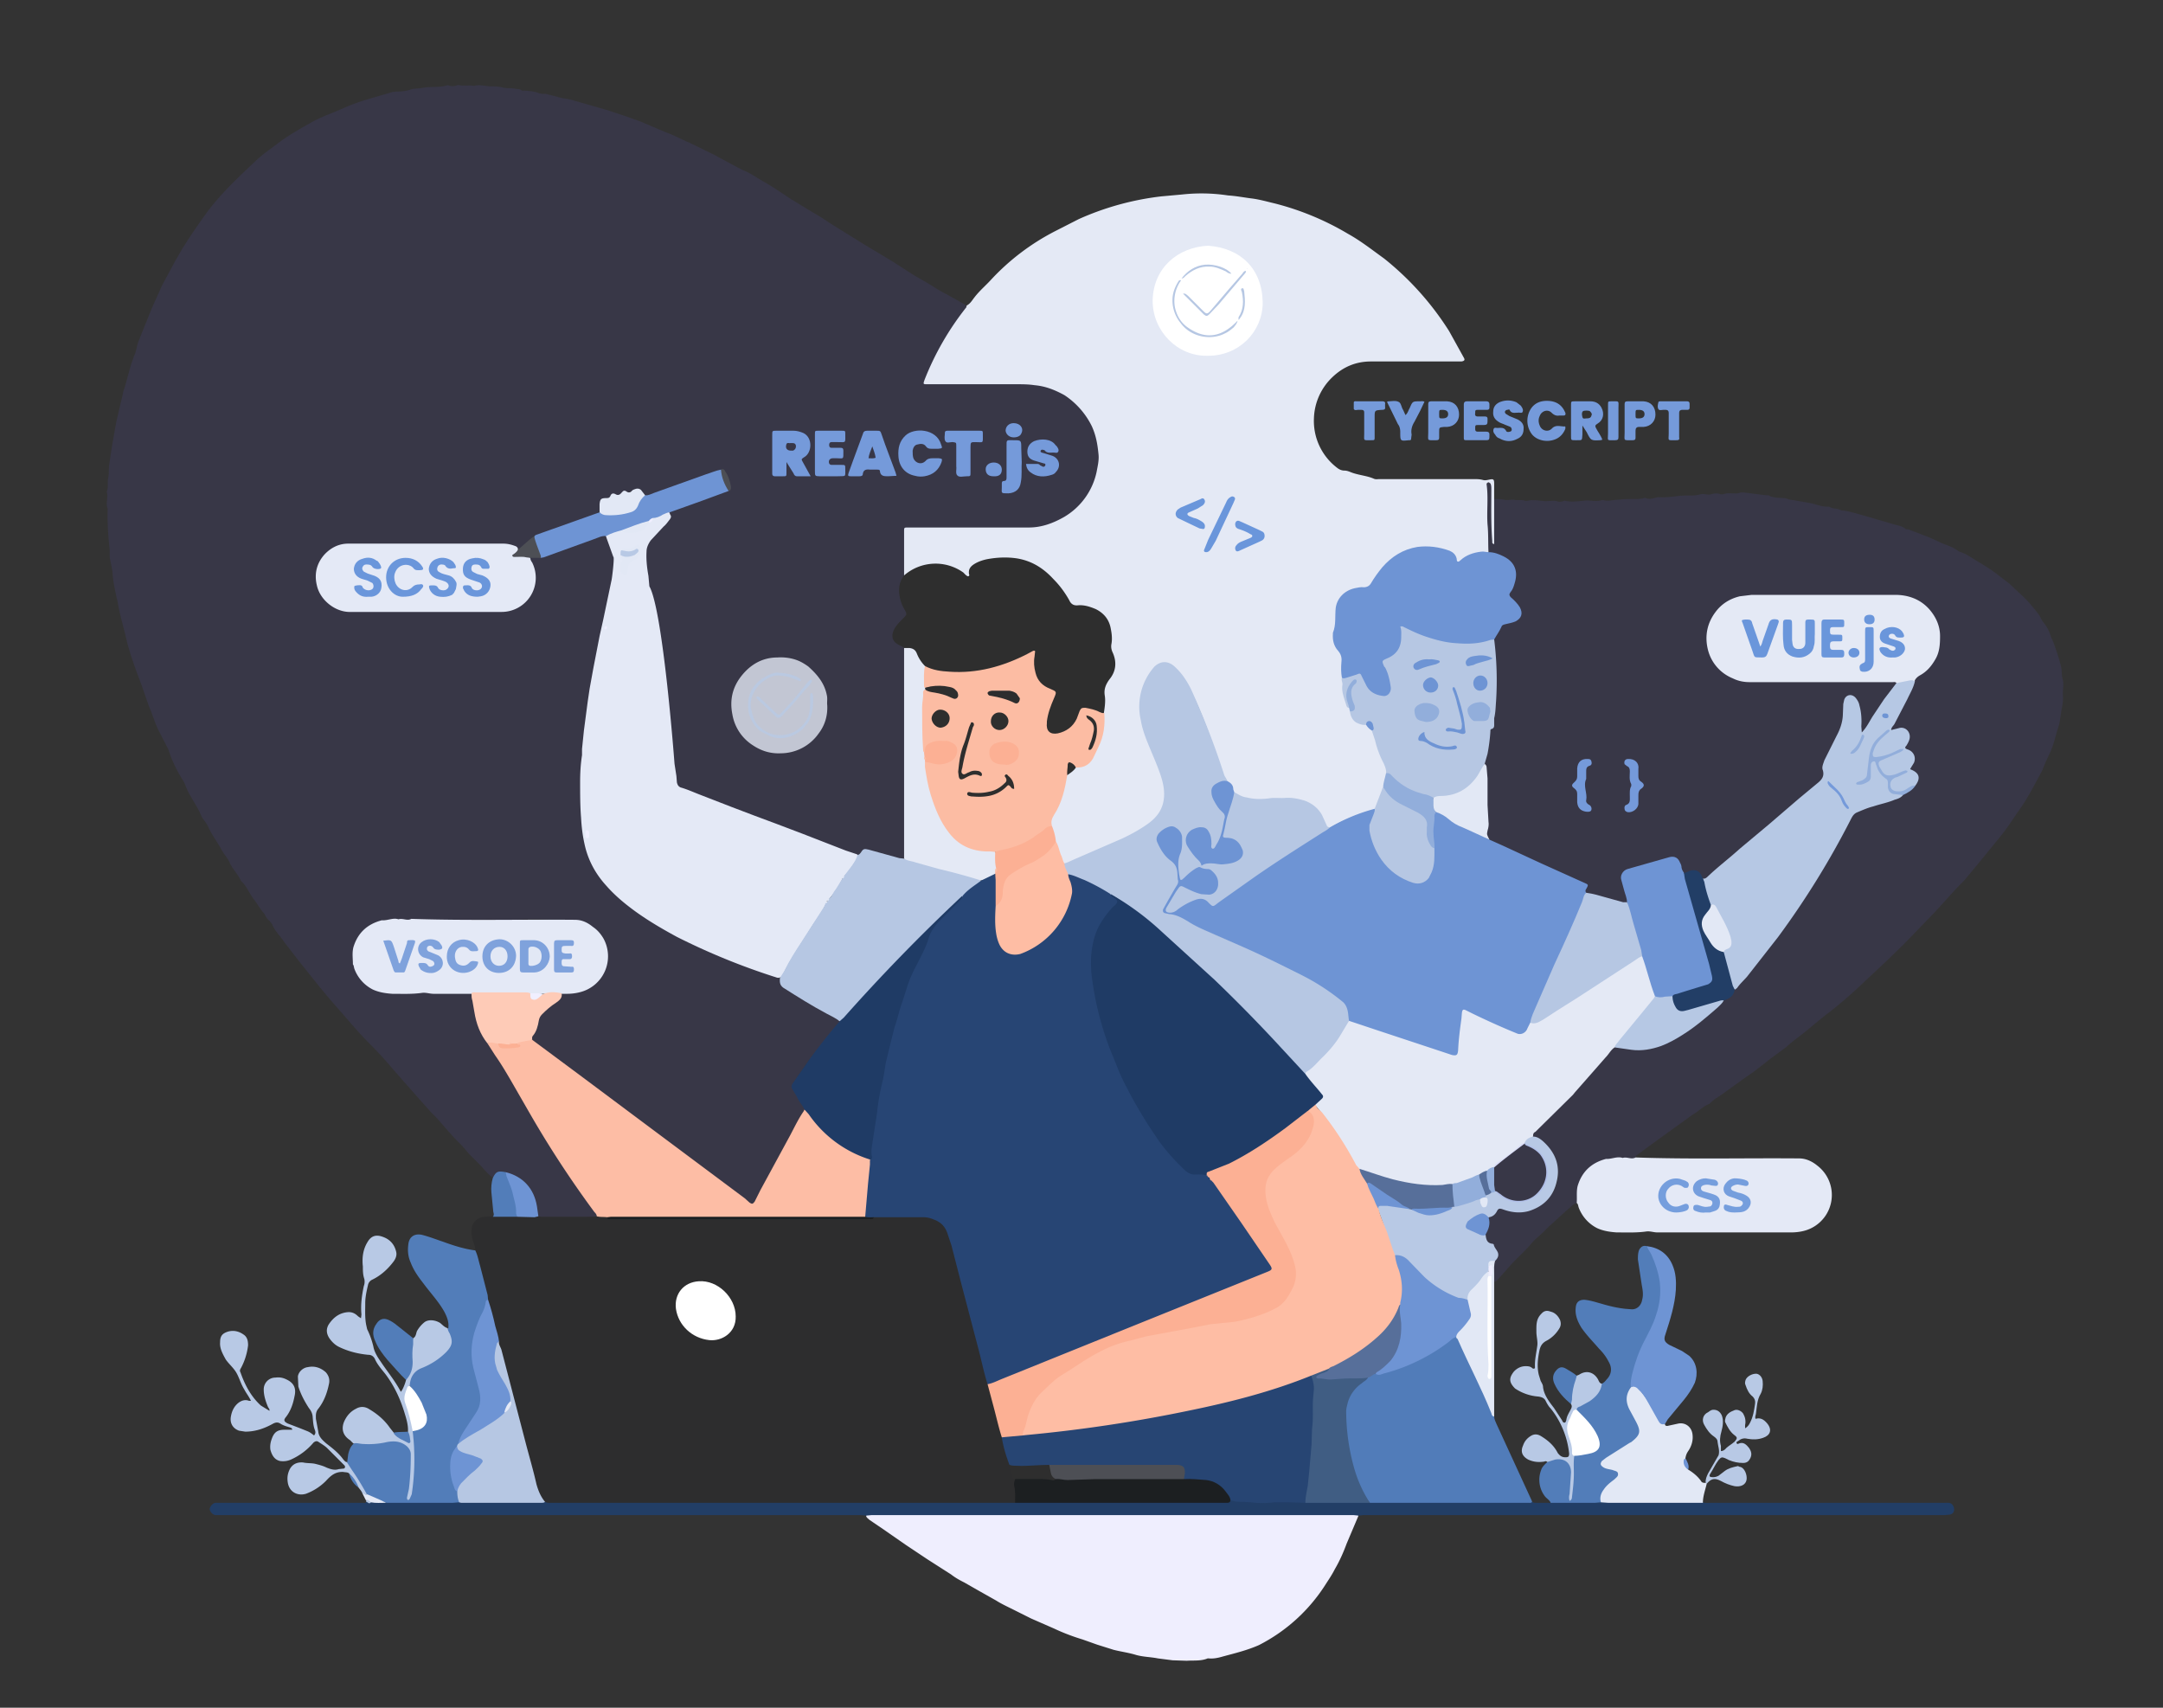 <svg xmlns="http://www.w3.org/2000/svg" xml:space="preserve" id="Layer_1" x="0" y="0" version="1.1" viewBox="0 0 4560 3600">
  <rect x="0" y="0" width="4560" height="3600" fill="#333333" stroke="none"/>
  <style>
    .st0{opacity:.1;fill:#6c63ff;enable-background:new}.st1{fill:#e4e9f5}.st2{fill:#2d2d2e}.st3{fill:#efeefe}.st4{fill:#223e66}.st6{fill:#e4e9f6}.st7{fill:#527db9}.st8{fill:#e2e8f5}.st9{fill:#b8c9e5}.st10{fill:#6e94d4}.st11{fill:#759ada}.st12{fill:#b6c7e3}.st13{fill:#fdbda5}.st14{fill:#2e2e2e}.st15{fill:#1f3b65}.st18{fill:#4d4f55}.st19{fill:#b6c8e4}.st20{fill:#92aedb}.st21{fill:#fcbca3}.st22{fill:#fff}.st23{fill:#febda4}.st24{fill:#fcb094}.st25{fill:#6a96db}.st28{fill:#1c1f21}.st30{fill:#576f9a}.st32{fill:#f0efff}.st34{enable-background:new;opacity:.8;fill:#b8c9e5}
  </style>
  <path d="M1038 2482c-9-7-16-15-23-23-12-13-25-24-35-37l-9-10c-18-17-34-37-51-56l-12-12-39-44-37-42c-16-19-32-37-50-55s-35-37-52-57l-35-40-20-24-24-30-20-25-31-40c-8-13-20-23-26-38l-5-7c-5-4-9-9-11-15l-1-1c-9-10-15-22-24-33l-10-16c-3-6-7-12-12-17l-3-3c-6-14-18-25-24-39-4-9-11-16-16-25-9-17-21-32-29-50-4-9-11-15-15-24-9-22-25-41-33-63-2-6-6-12-9-17a267 267 0 0 1-27-59l-19-37c-9-17-14-36-22-54l-16-46-12-32c-8-23-16-46-21-70-6-24-13-48-17-72-5-22-10-43-11-65l-4-21c-3-9-1-17-2-26-3-28-5-57-4-85-5-12 2-24-2-35 4-10 1-19 3-29 2-8 1-18 2-27l6-40 9-51 10-43c3-10 4-21 8-31 7-23 12-48 22-71 3-9 4-19 8-28l27-67 22-49 28-52 14-24c16-26 34-52 52-77 29-39 64-72 99-105 16-16 34-28 51-41 21-16 44-29 67-42 22-13 46-21 69-31 34-16 70-24 105-35l9-1c10 0 20-1 29-4 8-3 18-2 27-4 16-3 34 0 50-5 2-1 4 0 6 1 5 1 10 1 15-1l3-1c11 3 22 0 33 2h1c10-3 21 0 32 1 9 0 18 0 26 2 10 3 19 1 28 3 5 1 9 0 13 3 2 2 4 1 7 1 9 1 19 1 29 5 5 2 11 2 16 2l24 6c11 4 24 4 35 8l35 10 35 10 39 13 31 11 54 23c17 6 33 15 50 22l51 25 52 28 10 5c16 6 30 17 45 25 19 11 38 24 56 36l51 31c13 7 25 16 38 24l66 41 60 36 45 29 28 16c13 8 25 16 39 23l41 23c3 7-2 10-5 14a673 673 0 0 0-78 138c-4 10-4 11 7 11h194a159 159 0 0 1 161 129 153 153 0 0 1-149 179h-242c-17 0-17 0-17 17v79l-1 3c-16 24-10 47 1 70 5 12 5 13-4 22-7 7-13 13-17 22-7 12-4 21 8 29 5 3 11 5 13 12l1 15v408l-1 15c-4 8-11 5-16 4l-55-15c-9-3-17-4-24 5-1 2-3 3-5 3-8 0-15-4-22-6-75-30-150-58-226-87-40-16-80-32-120-46-10-3-15-9-15-20l-4-33c-2-11-3-23-6-34l-1-13-7-45-2-23-5-31-3-20-6-36-3-28-11-81-4-28-4-28c-4-27-10-54-8-82 1-9 4-17 9-24 9-12 20-22 30-32 7-7 13-15 11-27 2-5 8-5 12-7l110-39c4-2 6-5 5-10-2-9-5-18-9-26-3-4-6-7-11-6l-136 49c-7 2-14 6-22 4l-6-4c-9-10-9-7-22-4-12 3-23 9-35 7-9-1-11 10-21 9-8-1-9 3-10 18 0 3 0 6-2 9-8 7-17 9-27 12l-110 39c-9 5-14 14-22 20-5 3-8 10-16 6-8-6-18-8-28-8H734c-37 0-66 32-66 69 0 36 31 69 66 69h324c49 0 81-52 61-97-2-5-5-9-3-14 7-5 14-2 21-3 15-1 28-9 42-14 29-9 58-19 86-30 4-1 8-2 12 0 7 11 13 22 16 35 1 2 0 6 3 5 11-2 11 5 11 12l2 8c1 5 1 9-1 14l-9 37c0 3 0 6-2 9-1 2-3 5-7 4-3-1-3-4-2-7 0-7 3-14 4-21l-24 105-16 87-10 61-7 49-6 56c-3 40-5 80-4 120 2 41 6 83 26 121 14 28 35 51 59 72 55 46 118 79 184 108 48 22 98 40 148 57h1c1 16 13 22 24 29 28 19 57 36 87 51 6 3 12 5 16 10 1 5-2 8-5 11-25 31-51 61-73 93l-17 25c-6 8-5 15 0 22l17 27c2 3 5 6 4 11l-53 99-48 89c-8 14-10 14-22 5l-122-92-152-113-167-125c-4-3-10-6-12-11-2-4-1-7 1-10 7-9 9-20 12-31 2-14 13-21 22-29 11-9 24-15 29-29 8-3 16-2 24-3 51-5 81-53 67-97a73 73 0 0 0-70-52c-26 1-52-2-78-2s-52 2-78 1c-51-1-102 3-153 1h-78c-32 0-54 17-66 45s-8 55 13 79c15 18 36 25 59 26a252 252 0 0 1-11-1c-4-1-9-1-9-7 1-6 6-6 10-6h74c5 0 9 2 13 5 10 8 17 8 27 0l8-3c22-1 44-3 66-1 17 2 35 2 52 0 9-1 18 2 27 1 37-2 73 0 110 0l22-2c4 0 10-1 10 5 1 6-5 8-10 8l-22 1h-165c-16 0-32-1-47 1 4 1 8-2 13 1 6 8 6 18 8 27 4 28 11 55 28 78 23 32 43 66 62 100a2630 2630 0 0 0 163 255c3 3 9 8 2 13-29 2-57 4-85 2h-35c-4-2-4-6-4-9l-3-19c-7-35-29-57-63-67-12-5-19 4-27 10zm2112-1430c8 0 16 0 24 2 6 1 13-2 20 0 7 1 15-1 22 2h3c11-3 23-1 33 0 12 2 23-3 35 2l7-1c2-1 5-2 7-1 15 3 30 0 44-1 11 0 22 3 33-1h2c8 3 15 1 23 0l13-1c16-2 32 0 47-2 2-1 5-2 7-1 7 3 14 1 21-1l4-1c16 1 32-1 48-3 14-1 28 1 42-3 7-2 15 2 22 0s13-3 20 0h6c7-3 13-2 20-2 6 0 11 1 17-2h5l48 6h5c10 6 21 5 32 6 7 0 12 4 19 4l40 7c12 3 24 8 37 7 7 5 16 3 24 7 3 2 8 1 11 2 16 3 31 8 46 12l58 17c7 2 15 3 21 8 3 3 7 1 10 3l39 15c13 5 25 12 39 17 8 3 17 7 25 13l2 1c13 4 23 11 34 18 17 10 35 21 51 34l21 16c14 14 30 27 43 42 7 9 16 18 22 29 2 5 5 9 9 14 6 8 10 17 13 27l5 11c6 17 12 34 16 51 2 8 1 17 3 25 4 12 0 24 1 36 1 10-1 21-3 31-2 11-3 23-6 34-6 17-9 34-16 51-6 13-13 27-18 41l-21 39c-10 18-20 35-32 51-12 18-24 36-38 53l-40 49-34 41-3 3c-22 22-42 46-64 69l-60 62-36 35-65 61c-21 19-43 38-66 55l-34 28c-15 13-32 24-47 38l-35 26-32 25-23 16-43 31c-9 7-20 12-28 21l-1 1c-14 5-23 16-36 23l-11 8-72 52-34 25c-2 1-3 3-3 5-2 4-6 5-9 4-15-1-29 0-44 1-36 2-68 34-68 71 0 6 2 14-3 20-7 2-11 7-16 11l-18 16c-11 11-24 21-35 33-9 9-19 16-27 26-17 20-37 36-53 56l-17 19c-2 2-4 5-8 5-5-14-3-28-1-43 8-10 8-19 0-29-2-2-4-5-7-6-8-4-13-11-12-20 4-12 9-24 7-38 7-5 14-9 19-17 3-5 9-3 15-2a81 81 0 0 0 65-149l-3-1c-5-5-3-9 1-13 23-20 44-42 66-64 32-33 62-68 92-103 4-4 7-9 13-11 17 2 35 6 52 5 22-1 44-7 63-17 43-22 80-52 113-86 10-5 20-10 22-22 37-40 71-83 103-128 52-74 99-150 140-231 8-15 22-19 36-25 18-7 38-10 56-17 7-2 14-5 21-10 10-5 19-11 26-21 8-15 6-20-8-29-3-3-4-5-2-8l5-9c4-11 0-20-10-25-8-4-9-6-4-15l4-10c3-13-6-23-19-20l-9 2c-3 1-6 3-8-1-2-3 0-5 1-8 15-25 27-50 40-76l8-21c2-6 7-10 12-13 32-21 45-51 40-88-4-32-23-54-52-68-13-6-27-8-42-8h-298a89 89 0 1 0-5 178h219c6 0 11 1 15-6 3-6 26-6 31 0 6 6 12 6 20 6 7 1 16-2 23 3 3 4-1 7-3 10-22 28-41 58-60 88l-3 6c-2 2-4 4-7 4-3-1-3-5-3-8-1-13 1-28-2-41-2-8-3-15-8-22-3-5-8-7-14-6s-7 6-8 11c-2 9-2 20-3 29-1 19-8 36-17 52l-17 35c-5 11-9 22-7 35 2 7-3 13-8 18l-136 115c-33 28-66 55-98 84-4 3-8 7-14 5l-4-7c-6-8-12-10-22-8-5 1-9 4-14 3-6-4-6-10-8-16-4-15-11-18-25-14l-81 23c-14 4-18 11-14 25l9 31c1 4 3 9 0 13-4 2-7 1-11 0l-75-19c-3-3-5-6-3-10 4-7 0-10-6-12l-75-35-102-46c-7-4-17-4-21-12-4-4-6-8-5-13 4-15 1-31 1-46v-65c0-12-2-24-5-35 5-23 5-48 12-69 8-23 8-46 10-69s1-46-1-70l-2-52c3-12 12-21 17-32 3-4 7-5 12-6 6-1 13-2 19-6 9-5 11-13 7-22s-10-15-16-21-7-11-3-18c4-6 7-14 9-21 5-20-3-37-21-47-9-5-18-8-27-10-3-1-7-1-8-5l-1-7-3-130c0-4 0-8 5-9 4-1 7 2 8 6 2 4 2 8 2 12v91-60c-1-4-2-9 2-13z" class="st0"/>
  <path d="M3150 1052v95c-5-1-4-4-4-6-3-36-2-73-2-109 0-5 0-9-2-13-2-1-3-3-5-2s-3 2-3 4c4 28 0 57 2 85 2 19 1 39 2 58-2 3-5 1-8 1-17 1-32 5-45 15-11 8-13 8-19-5-3-6-8-10-14-12-49-17-99-9-136 35-7 9-15 18-20 28-6 10-14 15-25 15-20 1-37 7-47 25-6 11-7 22-7 33 1 9 0 17-2 25-5 17-4 33 8 47 5 7 8 15 8 24v35c3 17 1 34 8 51 2 3 3 7 6 10 1 3 3 5 3 8 2 19 15 25 32 28 5 3 10 8 14 13s5 11 6 17c5 19 11 36 20 53 3 7 5 13 4 20l-6 30c-6 16-9 33-20 47a359 359 0 0 0-95 39c-4 0-7-2-8-6l-7-13c-13-30-37-41-68-42-23-1-47 2-70 2-17 0-34-4-48-15-2-2-4-4-4-7-1-7-6-12-11-16-4-5-7-10-8-15-15-44-29-87-47-130-11-27-23-53-40-77-5-8-12-14-19-21-12-10-26-10-37 1-16 16-24 36-29 57-6 27-1 53 7 79 8 24 19 48 28 72 7 19 15 39 14 60 0 24-9 43-28 58-23 20-52 32-79 45-32 15-64 27-96 41-3 2-6 3-9 2-5-1-5-6-7-9l-13-38-8-31c-3-8-4-16 1-22 16-23 22-49 28-76l3-10c6-7 14-12 21-18 20-2 31-14 40-32 11-26 19-52 16-81 1-17 4-35 1-52-1-5 2-10 5-13 17-19 21-41 12-65-4-11-2-23-2-34 0-19-6-35-22-47-12-9-26-15-41-14-14 1-22-5-29-17-13-23-30-43-51-59-26-19-55-28-88-25-16 1-32 3-47 9-10 4-19 9-18 23 0 5-4 6-8 5l-11-7a95 95 0 0 0-108-1c-3 3-7 6-12 6v-93c0-8 0-8 9-8h254c27 0 51-9 74-22a145 145 0 0 0 69-96c2-11 5-23 4-35-2-21-5-40-14-60a166 166 0 0 0-58-66c-20-11-40-19-63-21-13-2-26-2-40-2h-186c-9 0-9 0-6-9a596 596 0 0 1 88-153l1-4c8-4 12-12 17-18 10-13 23-24 34-36a488 488 0 0 1 136-103l49-25a592 592 0 0 1 174-48l44-4a374 374 0 0 1 97 2c16 1 32 4 47 6 18 2 35 7 52 11a583 583 0 0 1 154 64c27 15 51 34 76 52a618 618 0 0 1 137 153l31 56c3 5 1 7-5 8h-191c-31 0-58 11-81 33a125 125 0 0 0-39 87 124 124 0 0 0 50 105c4 3 9 5 14 5 7 0 12 3 18 5 15 5 30 6 44 12 4 2 8 1 12 1h200c6 0 12 0 19 2 4 1 8 0 13-1 9-2 10 0 10 9v32z" class="st1"/>
  <path d="m1135 2564 5 1h112l6-1c8-3 16-1 24 1 4 3 9 2 13 2h532c5 0 9 1 13-2 4-2 9-2 14-2h88c33 0 51 13 61 45 12 36 20 73 30 110l52 199 29 112a550 550 0 0 0 28 91c-1 12 2 24 1 36 0 5 1 10-4 13-4 3-9 2-14 2h-958c-6 0-12 0-17-3-10-8-15-19-19-31l-34-131-41-156c-2-7-7-14-7-22-5-30-14-59-23-88-6-32-16-63-23-94-1-3-3-7-1-10 0-9-4-16-6-24-1-6-3-12-2-18 0-16 11-27 27-29l19-1c16-3 33-1 50-1 15 0 30-1 45 1z" class="st2"/>
  <path d="m2864 3195-25 59c-7 19-15 37-25 54-6 12-13 22-20 33a360 360 0 0 1-140 127c-25 11-50 17-76 24-10 3-20 5-30 4h-2c-14 6-30 4-44 5l-30-1-31-4c-15-3-30-3-45-7-16-5-32-7-48-11l-35-11-31-11c-20-6-41-14-60-23l-48-21-38-19c-12-6-25-12-36-19l-39-22-28-16c-10-5-19-10-28-17l-50-32-45-30-49-34-28-19c-3-3-7-5-7-9 2-4 5-4 9-4h1009c7 0 14-2 20 4z" class="st3"/>
  <path d="m2864 3195-10-1H1837l-11 1-12-1H454c-6-1-12-8-12-13 1-6 7-13 13-13h312c2 1 4 0 5-2 4-1 9 2 13 0 10-2 20 0 30-1h326l8 1c5 3 11 2 16 2h975c5-4 12-3 18-3h414c7 0 14 0 21-4l39 2c21 2 41 2 61 0 20-1 40 3 60 2h466l11 1c3 2 6 2 9 2h30c3-3 7-3 11-3h300c3 0 7 0 10 2 6 2 11 1 17 1h495c6 0 12-1 16 7s1 17-8 18l-11 1H2874l-10 1z" class="st4"/>
  <path fill="#517cb9" d="M3230 3166c-2 3-5 2-8 2h-334c-11-11-17-25-23-38-19-45-29-93-30-142 0-34 12-60 40-79l7-6c6-3 11-8 18-8 13 1 24-4 36-7 43-13 83-33 119-62 3-3 7-7 12-8l3 1 4 2c13 24 23 49 35 73 15 30 27 62 41 92 0 6 3 11 5 16l74 161 1 3z"/>
  <path d="M3324 2536c1-12-1-24 2-36 9-30 29-49 60-57 11 1 23-6 35-2 9-3 18 4 27-1 115 4 230 1 345 2 14 0 27 6 38 15a78 78 0 0 1-29 138c-8 2-17 3-26 3h-282c-8 0-15-3-23-2-21 3-42 2-63 2-14-1-28-3-41-9a80 80 0 0 1-39-44c-1-3-1-7-4-9zM744 2033c0-12-2-24 1-36 9-30 29-49 60-57 12 1 24-6 35-2 9-3 19 4 27-1 115 4 230 1 345 2 15 0 27 6 38 15 9 6 16 14 22 24a78 78 0 0 1-51 114c-8 2-17 3-25 3H914c-8 0-16-3-24-2-21 3-42 2-63 2-14-1-28-3-41-9a80 80 0 0 1-39-44c-1-3-1-7-3-9z" class="st6"/>
  <path d="m968 3167-13 1H815c-14-4-28-9-41-17l-6-7c-9-18-21-33-32-50-2-3-6-7-4-12l2-16c2-9 5-17 12-23 3-4 7-4 11-3 21 3 43 0 64-3 8-2 16-2 24 1 20 9 25 16 25 38 1 26-3 51-6 77l4-20a432 432 0 0 0 1-115c2-4 6-4 10-5 16-5 22-14 18-30-4-20-15-37-27-53l-6-8c-3-15 7-33 23-39a157 157 0 0 0 55-36c9-10 11-21 5-33-2-4-6-9-2-14 2-13-3-25-9-36-12-21-29-39-43-58-11-14-21-28-27-44-6-13-7-26-5-40 2-15 13-22 28-19 16 4 31 10 46 15 22 8 44 15 67 18 5 10 7 22 10 32l16 62 1 10c-5 25-19 46-26 70-6 26-8 51-1 77l10 39c6 20 5 39-7 57-11 16-23 32-31 50l-5 11-3 7c-15 18-15 39-11 60 1 11 4 23 11 33 2 8 5 15 3 23zm2407 0-12 1h-94c-2-6-9-9-13-15a57 57 0 0 1-7-54c2-7 8-12 13-17 11-9 23-11 35-6 13 5 18 15 18 29 0 16-2 32-4 51 4-22 4-42 4-62 0-8-1-17 1-25 3-4 7-3 11-4 9-1 19-1 28-4 13-5 17-13 13-27-6-15-15-28-26-40-7-6-15-12-19-21-1-6 3-8 7-10l25-15c8-7 14-15 18-25 0-2 1-5 4-6 4-2 7-5 10-9 11-11 12-25 4-38-5-10-12-19-20-27-12-14-26-28-37-44-8-13-14-27-12-43 1-11 7-16 18-16 12 1 24 5 35 8 17 5 33 9 51 11l13 1c12 1 21-8 23-20 3-11 1-21-1-32l-8-53c0-7 0-14 3-21 4-6 8-9 16-7 6 4 9 10 12 17 25 53 25 105-2 158-14 27-28 53-35 83-4 13-6 25-7 38 0 3-1 5-3 8-7 12-6 25 0 37 4 10 10 19 15 29 10 19 8 28-8 41-12 10-25 18-39 26l-21 14c-3 2-6 4-6 9 1 4 5 5 8 6l20 6c9 4 10 10 4 18l-5 4c-16 11-30 24-30 46z" class="st7"/>
  <path d="M3375 3167c-3-10 0-19 6-27 6-9 14-15 22-21 4-4 9-7 8-12 0-6-7-6-11-8-7-2-14-2-20-6s-7-7-3-13l9-7 49-31 4-2c19-15 21-22 10-43l-14-26c-8-16-8-31 3-46 6-6 11-3 16 1a324 324 0 0 1 39 60c4 7 9 13 17 16 0 3 2 4 5 4l23-5c15-3 28 7 30 22 2 13-2 26-9 36-4 6-5 10-6 16-3 9 0 16 6 23 10 6 20 14 27 24 2 4 6 4 9 4 2 0 3 1 3 2-3 13-8 26-8 40h-200l-15-1z" class="st8"/>
  <path d="m731 3082 11 17c12 17 22 34 32 52-4 3-4 3-10-3-2-5-5-8-8-12l-20-30c-4-3-8-2-12-3-17-1-27 8-37 19-12 12-26 21-42 27-17 5-34-3-38-22-2-11-1-20 4-30 6-11 16-15 28-14 9 2 18 1 26 3s16 4 24 8c8 3 16 6 25 3l9-1c1 0 3 0 4-2s0-4-1-5l-3-3-33-33c-5-5-12-9-18-13-4-3-7-2-11 1a134 134 0 0 1-48 36c-7 3-14 4-22 3-10-2-17-9-21-24-1-8 0-15 3-23 5-14 12-19 27-19h16c0-4-3-4-5-5-7-2-14-4-20-8-5-3-9-3-15 0-18 10-37 17-59 17l-13-2c-14-5-20-17-17-31 2-11 7-21 16-28 7-5 14-7 22-4h4c-4-9-10-16-14-24-7-11-10-23-16-34s-16-19-23-29c-6-11-13-23-12-36 0-13 4-19 17-23 11-3 22-1 32 6 8 5 10 13 10 23-2 17-7 33-15 48-2 3-3 6-1 9 9 26 22 51 43 70l18 11c1-3-2-6-3-8-5-12-9-24-9-37 0-14 11-25 25-25 8-1 15 0 23 4 15 7 21 18 17 35-3 16-8 31-18 44-6 7-4 10 4 14l26 10 15 6c5 2 9 5 14 9 4-4 3-8 2-11-4-10-4-20-5-30-1-7-4-12-8-17-9-14-17-29-22-45l-1-21c1-10 11-19 21-20 14-3 27 1 38 11 6 7 8 14 7 22-4 21-11 40-24 56-5 7-4 14-4 20l5 27c1 11 9 18 17 25 13 10 26 20 36 34 2 2 4 5 7 5z" class="st9"/>
  <path d="M944 2800c0 4 2 8 4 11 7 17 6 25-7 39-15 15-32 26-52 34-16 6-25 20-25 38-8 14-11 28-4 44 5 13 8 26 10 39 1 4 3 8 0 12a491 491 0 0 1-2 133l-4 9c-1 2-2 3-4 3-2-1-2-3-2-5l4-18c3-24 4-48 4-73 0-7-3-12-8-17-14-12-30-12-47-8-15 3-30 4-45 3-7 0-14-3-21-1l-7-7c-14-9-19-22-13-38 5-12 13-22 25-28 10-6 20-5 29 1 17 10 32 23 43 39l8 10c7 8 17 12 25 17 2 1 4 2 6 1 3-1 1-4 1-6 0-5-3-9-2-13 1-14-3-27-7-40-9-30-22-58-41-83-8-10-17-20-22-32-3-5-7-8-14-8-21-2-41-7-60-16-9-4-16-11-21-18-7-10-8-20-2-30 10-15 23-25 42-26 8 0 14 3 20 9l6 4 1-8c-2-21 1-41 5-60 2-5 2-11 1-15-3-9-3-17-3-26-2-18 0-36 10-52 7-12 17-16 31-11 15 5 25 15 29 31 2 7 0 14-5 21-12 16-27 30-46 39-4 2-7 6-8 10-3 13-6 26-6 39 0 15-1 31 2 46l2 9c6 12 10 24 13 36 2 12 9 23 16 33 14 21 30 40 42 63 4-4 9-17 11-25v-3c13-17 11-36 11-55 0-10 1-20 4-30 6-3 6-10 8-15 4-7 9-13 15-18 8-7 23-6 34 1 5 4 9 9 16 11z" class="st9"/>
  <path d="M3510 3002c-7 2-11-1-14-7l-23-41c-5-9-11-18-19-25-4-5-9-7-16-5-1-9 1-19 3-28 6-24 14-47 25-68 9-18 19-35 25-55 8-23 11-46 8-71-3-20-9-38-17-56-3-7-8-12-10-19 25 3 44 16 54 40 7 16 8 34 7 52-2 32-12 63-22 94-4 11-2 16 8 22l27 13 15 10c17 15 19 38 12 57-6 13-14 25-23 36l-34 41-6 10z" class="st10"/>
  <path d="M3377 2917c-2 17-13 28-26 37l-20 11c-4 1-7 3-7 7-14 17-23 34-14 57 5 12 6 26 9 39-2 13-1 26-1 38 0 17-2 33-4 50 0 3-1 6-5 8-2-6-1-11 0-15l3-45c0-20-14-31-34-27l-16 5c-2-2-4-2-6-1-12 2-23 1-34-4-13-7-17-17-11-30 3-9 9-16 18-21 6-3 12-3 19 1 15 9 28 20 36 36 4 5 8 9 16 9 6 0 8-1 8-8a183 183 0 0 0-39-95c-4-4-7-9-10-15-3-7-9-9-16-10a101 101 0 0 1-49-17c-14-14-12-23-3-35 6-7 15-12 25-12 4 0 9 0 13 3 1 1 3 3 6 2l1-2c-1-16 3-31 5-47 1-9-2-19-2-28 0-14-1-27 10-38 6-7 12-8 20-5 9 2 16 9 20 18 2 6 2 12-2 18-6 10-15 19-26 25-10 5-14 12-16 23-3 16-5 32-1 49l4 13c2 4 5 8 5 13 2 17 13 31 23 44l17 26c1 2 2 5 5 5s3-3 4-5c1-9 6-16 10-24 2-4 2-7 0-10-2-21 1-41 12-60l5-2c15-10 31-6 40 10 2 4 3 8 8 9z" class="st9"/>
  <path d="M3150 2986c-4 0-5-3-6-7-21-53-48-103-71-156l-1-1-2-2v-1c-4-6 1-10 4-13l18-21c5-7 7-13 5-22-3-7-4-15-5-23-2-10 2-17 9-24 11-9 18-22 29-33 2-2 5-6 9-2 2 3 2 7 1 10l-1 15v148c0 14 4 29 1 43 2-7 1-14 1-21v-183l3-15c0-5-3-7-8-8-3-5-1-9 3-12s8-4 13 0c-3 9-2 18-2 27v301z" class="st8"/>
  <path d="m3598 3128-2-2c-1-7 2-14 5-20l19-33 3-5c3-10-1-19-2-28 0-6-4-9-8-12-9-6-15-15-20-24-6-10-3-22 8-27 3-2 5-4 9-5 9-1 16 3 20 12 4 11 2 23-1 34-3 10-4 20-1 30v11c4 0 7-2 9-4 4-5 10-8 15-12l5-4c6-7 6-9-1-14-9-7-14-17-19-27-1-3 0-6 1-10 3-8 10-12 18-15 6-3 15 1 19 7 4 7 6 15 4 24v7c5-3 8-7 10-11 7-13 9-27 11-41 1-6-1-11-5-15-8-6-12-15-15-24-2-4-1-7 0-11 3-8 15-14 24-13 7 2 11 8 12 15 1 10 0 19-4 27-8 13-8 27-10 41 0 4-3 7-1 12 10-3 17 1 24 9 12 14 7 26-8 31-11 4-22 4-33 2-8-2-14 0-20 5-2 1-4 2-3 4 1 3 3 2 5 1 10-4 16 3 21 9 5 7 7 14 3 22-3 6-7 10-15 10-11 0-20-2-30-6l-8-4c-7-3-9-2-14 4-7 9-11 19-17 28-4 6-2 8 5 8 5 0 8-1 12-3l13-10c8-6 17-8 26-10 2-1 3 0 5 1 11 1 17 18 15 28s-12 15-25 13c-10-2-20-6-29-11-13-7-21-5-30 6z" class="st9"/>
  <path d="M871 2821v13c-2 12-2 24-1 37 0 15-4 27-14 38-14-13-26-28-39-42-10-12-20-25-26-40-6-13-6-25 3-37 6-9 14-12 24-8 7 3 13 7 19 12l34 27zm219-256h-51c3-3 2-7 1-10l-4-41c-1-10 0-21 3-31 7-14 11-15 27-12 6 8 8 18 11 27 8 20 14 40 14 62l-1 5z" class="st7"/>
  <path d="M3287 876c-6 1-11-1-16-6-8-8-21-4-25 7-3 6-3 13 0 20 4 11 18 15 26 6 8-8 17-4 26-4 3-1 2 3 2 5-4 10-11 18-21 22-17 7-38 3-49-10a47 47 0 0 1-4-52c8-14 21-19 35-19 15 0 28 5 36 19l3 6c1 4 0 6-4 6h-9zm-87-6c-7 0-13 2-17-5 0-2-3-2-5-1-2 0-4 1-5 3s0 3 1 5l8 5 17 7c8 4 14 10 13 20 0 10-4 17-13 21-13 7-26 6-38-1-4-1-7-4-9-8-3-3-5-7-3-12 2-4 6-1 10-2 6 0 12-1 16 6 1 3 5 3 8 2 2 0 4-2 4-4 0-4-2-6-5-7l-10-4c-4-2-9-3-13-6-8-5-12-12-11-21 0-10 5-16 13-20 12-5 24-5 36 0l9 7c3 4 6 9 4 13-1 4-7 1-10 2zm-114 17v-34c0-5 2-7 7-7h40c5 0 7 2 7 7v6c0 4-2 5-6 5h-18c-6 0-6 1-6 7-1 5 1 7 6 7h14c4 0 6 1 6 5v1c0 11 0 12-11 12h-8c-7 0-7 0-7 8 0 4 1 6 6 6h17c4 0 7 1 7 6v1c0 11 0 11-11 11h-35c-8 0-8 0-8-7v-34zm-162-40 3-1c7 0 15-2 21 1 6 2 6 11 10 17l5 11c5-4 6-10 9-15 6-14 6-14 21-14 3 0 7-1 10 1l-9 19-12 23c-5 8-8 17-6 27l-1 8c0 3-1 4-3 4h-2c-18 2-18 2-18-17 0-6-1-12-5-17l-23-47zm-48 49v-26c0-5-2-6-7-6h-6c-3 0-7 2-9-2v-14c1-3 4-2 6-2h54c4 0 7 1 6 6v6c1 5-2 6-7 6-15 1-15 1-15 16v41c0 7 0 7-7 7-18 0-15 2-15-15v-17zm654-50h26c5 0 6 2 6 6v7c0 3-1 5-5 5h-10c-5 0-7 2-7 7v51c1 5-1 6-6 6-20 0-16 2-16-15v-42c0-5-2-7-7-7h-4c-4 0-9 2-11-2s-1-9 0-13c0-3 3-3 5-3h29z" class="st11"/>
  <path d="m3324 2900-2 8c-5 14-8 28-8 43l-2 9c-14-12-27-25-35-43-4-9-4-18 2-26 7-9 13-11 22-6 8 5 16 9 23 15z" class="st7"/>
  <path d="M3412 888v33c0 5-1 7-7 7-19 0-15 2-15-14v-60c0-8 0-8 7-8 18 0 15-2 15 15v27z" class="st11"/>
  <path d="M860 3018c4 6 4 13 5 19 1 3-1 6-4 5-10-6-22-9-30-19l-1-3c10-2 20-1 30-2z" class="st7"/>
  <path d="m764 3148 6 3c1 1 3 1 4-1 13 6 27 11 40 18-11 0-22 1-32-1-4 0-7-3-11-5l-7-14z" class="st6"/>
  <path d="M736 3106c9 8 16 18 20 30-10-7-17-17-20-30z" class="st7"/>
  <path d="M3559 3098c-8-5-11-13-9-21 1-2 2-2 4-2 3 7 8 14 5 23z" class="st10"/>
  <path d="M772 3162c4-1 7 2 10 5-4 5-7-1-10-1v-4z" class="st12"/>
  <path d="m1422 1610 4 26 1 13c1 5 3 9 8 11 14 4 27 10 40 15l67 26 50 19 43 16 58 22 90 35 24 8c2 4 1 8-1 11-8 12-15 24-25 34-3 2-5 3-5 7-7 15-16 28-27 41l-4 4-2 2-2 6c-9 19-22 35-33 53-19 31-40 60-56 93-2 4-4 8-9 9-4 1-7-1-11-2a1422 1422 0 0 1-205-84c-35-19-69-39-100-63-17-13-34-28-48-44-24-26-40-56-47-90-4-18-6-36-7-54-2-25-2-50-2-75 0-19 1-38 4-57v-13l4-39 8-61 4-27 8-44 13-67 8-36 17-81c1-2 7-51 4-50l-14-39-2-6c1-6 7-6 10-7 7-3 14-6 22-6 23 9 40 5 57-15 4-3 6-7 9-11l24-9c4-2 8-5 12-1l2 5c3 4 1 7-1 10-4 5-8 11-13 15l-27 29c-5 7-9 15-9 24-1 17 1 34 4 51l2 22c29 51 53 374 53 374z" class="st6"/>
  <path d="M1280 2566c-7-1-15 0-22-2 0-4-3-7-5-9a2177 2177 0 0 1-135-206l-42-73c-10-17-20-34-32-51l-16-25c6-9 14-4 21-2 8 9 30 13 40 7 4-2-1-4 0-6 10-8 21-9 33-7l97 72 154 115 197 147 10 9c6 4 7 3 11-2l12-24 63-116c9-17 17-34 28-50l2-4c5 0 8 4 10 8a268 268 0 0 0 119 92c4 1 9 2 11 7 4 9 0 18-1 27-3 28-4 56-8 83 0 4 0 9-4 11s-8 1-13 1h-515c-5 0-11 1-15-2z" class="st13"/>
  <path d="M1906 1213a101 101 0 0 1 125-6c3 3 6 7 10 8 3-1 3-3 2-4-2-11 3-17 11-22s17-8 26-10c21-4 42-5 63-2 32 5 57 21 78 44 13 13 24 28 33 44 4 9 10 12 19 11 13-1 25 3 37 8 18 9 29 23 32 43 2 10 3 21 1 31-1 6 0 11 2 16 10 21 8 41-6 58-8 11-12 21-10 34 2 12 0 25-2 38-3 4-7 1-10-1l-25-7c-9-2-13 1-15 9-4 12-10 22-20 31-8 6-17 11-28 12-17 3-27-8-25-25 3-19 8-36 16-53 3-6 4-11-3-14-32-10-42-38-39-69l1-5c0-5-2-6-6-4l-12 6c-36 18-74 30-113 34-27 3-54 2-80-4l-18-7c-8-6-13-14-16-23-5-10-11-16-23-16-2 1-3 0-5-2-3-3-6-4-10-6-13-6-19-17-11-33 4-8 11-15 17-21l6-6c5-5 4-6 1-12a77 77 0 0 1-13-51c1-9 5-17 10-24z" class="st14"/>
  <path d="M1780 1846c10-14 23-27 28-44 4 0 5-3 7-5 5-8 7-8 16-6l65 18 10 1c13 1 25 5 37 8l112 31c4 1 9 2 12 6 3 5-1 7-4 9-12 8-24 17-34 27l-11 9c-47 47-95 94-141 142-33 34-65 68-96 104-3 3-5 7-11 7-8-7-18-11-27-16-32-17-62-36-92-55-8-6-7-13-7-20l10-16c10-21 23-41 36-61l47-73c1-3 3-5 3-8l4-4 4-6c5-3 7-9 10-14 7-9 12-19 18-28 0-3 2-4 4-6z" class="st12"/>
  <path d="m1770 2153 9-8a3930 3930 0 0 1 249-256c3 6-2 10-5 13-16 16-32 31-47 48-7 8-12 17-15 27-7 19-16 37-25 54-16 31-26 64-36 97-12 38-23 76-30 116-9 41-18 83-22 125-2 19-7 38-8 57v12c0 4-1 8-7 6a246 246 0 0 1-128-95l-9-10c-4-9-12-17-16-27l-9-15c-3-5-3-8 0-13l37-53a1402 1402 0 0 1 62-78z" class="st15"/>
  <path d="M1118 1176c0 4 2 7 4 10a72 72 0 0 1-65 104H739c-31 1-64-24-71-56-6-25 0-47 16-65 13-14 30-23 50-23h327c9 0 17 2 25 5 3 1 6 3 6 8-1 7-7 10-12 13-5 4-1 5 2 5 10 1 19-1 29-3 3 0 5 0 7 2z" class="st6"/>
  <path d="M2068 1856c-29-9-58-17-88-24l-50-14c-8-3-17-3-24-8v-444h11c8 1 13 4 16 12 4 10 10 19 17 26 4 6 1 11 1 17 0 10-1 19 1 29l-1 5c-3 9-3 18-3 27-2 34-1 68 2 102l1 10 1 8 1 5c4 47 15 92 39 133 22 37 55 53 97 53 4 0 8 0 10 4 3 10 2 21 3 31a214 214 0 0 0-3 14c-9 7-18 14-31 14z" class="st1"/>
  <path fill="#e4e9f6" d="M1744 1487c1 22-5 42-18 59a98 98 0 0 1-80 42c-22 1-41-5-59-17a96 96 0 0 1-43-65c-6-30 0-57 19-81s44-39 76-39c14-1 29 1 42 6 8 3 16 8 23 13 19 17 34 35 39 60 2 8 0 15 1 22z" opacity=".8"/>
  <path d="M1412 1080c-5 0-10 3-15 5-6 4-13 7-21 7-2 4-5 6-9 8l-44 16c-4 2-9 3-13 2-11 3-22 6-32 12-10-1-18 4-27 7l-105 38-6 1c-7-14-15-29-14-45l3-3 135-48c18 6 36 3 55 0 12-2 21-8 26-20 2-7 6-15 15-16 7 1 13-3 19-5l109-39c10-3 21-8 32-10 2 1 2 4 3 7 2 10 5 21 11 30 2 2 3 5 2 8l-57 21-67 24z" class="st10"/>
  <path fill="#fecbb7" d="M1144 2096c13-6 27-5 40-2 2 10-5 15-12 20-11 7-20 15-29 24-4 4-6 8-7 13-2 12-5 24-13 33-2 3-1 5-1 8l-21 4c-4 1-8 1-11 4s-7 3-10 2-6 1-8 2c-8-1-15 0-22-4-6 0-11-3-17-2-2 0-4 0-5 2-16-20-24-42-28-67l-4-23c-2-6-2-11-2-16 2-3 6-2 9-2h104c4 0 7 0 11 2l2 5c3 7 7 7 12 4 4-3 7-7 12-7z"/>
  <path d="M1971 946h-8c-5 0-8-1-11-5-4-6-11-6-18-4-6 1-9 7-10 13 0 6 0 12 2 17 5 10 17 13 25 5 4-5 9-6 15-6h13c7 1 8 1 6 8-6 17-18 27-36 30-6 1-13 1-20-1-21-4-34-20-35-42-1-16 2-31 15-43 18-17 65-15 75 19 3 8 3 8-6 9h-7zm-253 9v-40c0-7 0-7 8-7h48c8 0 8 0 8 7 0 20 2 17-16 17h-13c-4 0-5 3-5 6s1 6 5 6h19c4 0 6 1 6 6 0 20 1 16-15 16h-7c-7 0-10 5-8 11 1 2 3 3 5 3h20c9 0 9 0 9 8 0 19 2 15-16 16h-38c-10 0-10-1-10-11v-38zm314-47h32c8 0 8 0 8 7 0 21 2 17-16 17-9 0-10 0-10 10v54c0 8 0 8-8 8-7 0-16 3-20-2-4-4-1-13-2-19v-43c0-7 0-7-7-8h-2c-5 0-11 3-14-2s-1-12-1-18c0-4 4-4 6-4h34zm131 70h24c3 0 4 1 6 3l6 3c3 0 4-1 5-4 0-2-1-3-3-3l-17-5c-12-3-17-8-18-17-1-12 4-20 14-25 15-6 36-5 45 8l3 3c2 3 5 7 3 11s-6 2-10 2c-7 0-14 2-19-5l-4-1c-2 0-3 0-4 2s0 3 2 4l7 2 16 5c15 6 18 23 7 34-2 3-5 5-9 6-15 5-31 5-44-5-6-4-9-10-10-18zm-9-4c-1 13 1 28-2 43-2 14-11 22-26 23-17 0-14 0-14-13v-8c0-3 1-5 4-5 6 0 6-4 6-9v-63c0-16-1-14 15-14s16 0 16 17l1 29z" class="st11"/>
  <path d="m1090 2565-2-7c1-16-5-31-8-46-3-11-8-21-12-32l-2-9c37 9 60 35 66 72l3 21-8 2-37-1z" class="st10"/>
  <path d="M1360 1044c-7 6-12 13-15 22-3 7-8 12-16 14-16 5-33 7-51 6-5 0-10-2-14-6v-17c1-11 3-13 14-13 4 0 7 0 9-5s6-6 11-3 9 1 13-4c3-4 6-5 11-1 3 2 7 1 9-1 2-3 5-4 8-5 5-2 11-1 14 4l7 9z" class="st8"/>
  <path d="M1126 1131c3 12 8 24 12 35 1 3 3 6 2 10h-22l-8-1c-7 1-15 3-23 2-4-1-9 0-7-7 5-3 9-6 12-11l25-22c3-2 5-5 9-6z" class="st18"/>
  <path d="M1310 1160c0-3 3-4 6-4 9 1 17 0 25-6 3-3 8 0 9 4 0 5 0 10-2 14-2 3-4 6-4 10-13 4-21 10-21 26 0 10-6 11-13 4 0-2 0-3-2-4v-16l2-2 2-4c0-4-4-8-4-12 3-2 6 0 8 1 10 2 18-1 25-9-10 2-21 6-31-2z" class="st8"/>
  <path d="M2137 922c-9 0-16-6-17-14 0-9 7-16 17-16 14 0 22 11 16 22-2 5-8 8-16 8zm-43 82c-10 0-16-5-16-15 0-8 7-14 17-14s17 6 17 15c0 10-6 15-18 14z" class="st11"/>
  <path d="M1536 1035c-9-14-15-29-16-45 5-3 8 1 9 4 7 10 10 21 12 32 0 4 0 8-5 9z" class="st18"/>
  <path d="M2804 1744a385 385 0 0 1 94-39c4 5 1 10-1 14-12 21-7 41 1 62 15 37 40 62 78 76 19 7 32 0 40-20 6-16 6-34 5-51-1-20-3-41 0-61 1-5 0-10 5-13 4-2 7-1 11 1l13 8c18 15 40 23 60 33 11 4 21 9 30 16l29 13 80 37 91 41c9 4 9 4 4 13-2 3-2 5 0 8-6 21-15 40-23 60-29 65-59 129-86 194l-7 21-5 11c-6 13-15 17-28 12l-81-36-18-9c-9-4-10-3-11 6-3 24-7 49-8 73-1 10-6 14-17 12l-27-9-179-59c-4-1-7-2-10-5-3-5-4-11-4-17-1-10-6-17-13-24-26-22-55-38-84-54a3042 3042 0 0 0-232-108c-15-10-31-18-49-21-12-2-14-7-9-19 7-14 16-27 24-40 8-15 4-42-10-53a99 99 0 0 1-28-37c-5-12-3-18 6-27 3-4 8-7 13-9 17-9 35 1 36 21 2 13 1 27-4 39-5 14-2 27 0 41 0 5 3 5 7 2 7-6 14-14 23-18 9-5 30-1 39 7 11 10 15 24 11 36-4 11-12 16-23 17-16 0-29-6-43-12-14-7-15-7-24 7-6 8-11 18-16 27-2 3-3 6-1 8 2 3 5 2 8 2 5-1 9-4 13-7 12-8 24-16 38-20 10-4 18-2 26 5 10 9 10 9 21 1 60-44 122-86 186-126l32-21c5-3 11-7 17-9z" class="st10"/>
  <path d="m2844 2152 57 19 142 47 18 6c10 2 12 0 13-10 1-23 4-45 7-67l1-12c1-7 3-8 9-5l14 7c31 15 62 29 94 42 8 3 18-2 21-11l6-12c31-5 53-27 78-42l148-95c4-3 7-6 11-4 6 6 6 15 9 22l18 62c0 3-2 6-4 9-24 32-50 62-75 93l-7 7c-8 5-12 14-19 21l-21 24-44 50-4 5-73 72-6 6c-5 2-5 6-5 10-6 5-13 8-18 15-21 16-43 32-64 50l-15 9c-6 2-11 6-17 9-18 8-37 17-57 20-51 7-100-2-148-17-16-4-31-9-46-15-5-2-9-7-12-13a650 650 0 0 0-83-125c1-5 5-7 8-10 7-6 8-8 1-15l-25-29c-2-3-5-7-6-11 0-4 3-6 6-8 32-27 61-57 80-95 2-4 3-8 8-9z" class="st1"/>
  <path d="M4012 1676c-5 6-11 8-18 10-14 6-30 9-45 14-12 3-23 8-35 13-6 3-9 8-12 14a1767 1767 0 0 1-154 249l-65 83c-7 8-15 15-21 24-2 1-3 3-5 3-3-1-4-3-5-6-7-24-15-48-20-73 1-4 3-7 7-8 9-4 10-11 8-19l-10-27-19-37c-3-5-8-6-13-8-8-18-13-36-15-56 4 1 7-1 10-4 22-21 46-39 68-59l61-51 64-55 41-34c8-7 12-14 9-25-3-7 1-14 3-21l26-52c7-13 12-27 13-42l1-25 2-9c4-11 16-13 24-4 4 5 7 10 8 16 4 14 5 29 4 44l1 13c10-10 16-23 23-34l24-36 26-34c10-8 22-8 33-8 2 0 5 0 6 4-3 14-10 25-16 38l-27 52c-2 4-7 7-7 13l16-4c13-4 25 7 23 21-1 6-4 11-7 16-4 4-3 6 3 8 12 4 18 16 13 28l-8 13 1 1c18 7 22 18 10 34l-17 10c-7 4-14 5-21 4-9 0-15-5-16-12-2-11 1-16 10-21l20-9c-8 3-15 7-24 9-11 2-17 0-24-9l-5-9c-5-11-3-16 8-20l36-16c-15 6-28 13-44 15-14 2-18-3-14-16 5-16 16-28 30-38a71 71 0 0 0-35 58l-2 23c-1 13-7 22-22 25 17 1 23-5 23-20l1-19c1-4 3-7 7-8 5 0 7 3 8 7 4 12 10 22 20 30 5 2 5 7 6 12 0 16 2 18 17 19 5 1 9 1 12 5z" class="st19"/>
  <path d="M2829 1429c-2-11-2-22-1-34 1-9-1-16-7-23-9-10-12-22-11-36v-2c7-17 4-35 6-53 3-20 18-36 40-41 6-1 13-3 19-2 7 0 12-3 15-8 7-12 15-23 24-34 20-23 44-38 74-43 23-3 46 0 68 8 7 3 13 8 15 17 0 7 3 8 8 3 12-11 27-16 43-18 6-1 11 1 16 1 12 0 22 4 32 9 24 12 31 32 23 57-2 7-4 13-9 19-3 4-2 7 1 10 7 6 14 13 19 21 7 13 4 23-9 30-7 3-14 4-22 6-4 1-7 2-8 6-4 9-10 17-15 26-10 6-21 9-32 10-41 6-80 0-118-15l-36-16c-6-3-7-2-7 5 0 11 1 22-4 33-6 12-14 20-26 26-9 4-10 5-5 15 6 12 10 26 12 40 2 18-9 28-26 23-15-5-26-14-32-28-10-21-8-19-29-12-6 1-12 7-18 0z" class="st10"/>
  <path d="M2829 1429c4 2 8 0 12-1l19-6c7-3 8-3 11 4l8 16c7 16 20 23 36 25 10 2 18-7 17-18-2-14-5-29-12-42l-2-2c-5-12-5-12 6-17 20-8 30-23 30-45 0-7 1-14-2-22 5-2 7 1 10 2 14 7 29 14 44 19 21 7 43 13 66 14 24 2 47 1 70-7l8-1a692 692 0 0 1 4 130c-1 12-1 24-4 36v11c0 5 1 10-6 12-2 0-2 3-2 5-1 16-3 31-6 47l-6 21c-8 24-23 43-44 57-15 9-31 13-48 13-6 0-10 2-16 3-16-8-35-9-51-18-13-7-26-15-36-26l-13-9c1-7-2-14-5-21-8-15-14-31-18-48l-7-21 1-8c-1-3-2-7-5-8-4-2-5 2-8 4-8 1-15-2-21-5-8-5-12-14-13-23 8-4 8-10 5-17l-4-14c-3-10-1-19 6-26 1-2 3-3 2-6-11 11-16 23-13 38 1 6 6 11 2 17-4 0-5-3-6-6-4-14-10-27-8-42 1-5-3-10-1-15z" class="st12"/>
  <path d="M4036 1436c-4-3-8-2-13-1l-25 5c-2-3-5-2-8-2h-301c-12 0-24-2-36-8a88 88 0 0 1-53-63c-6-27-1-53 16-76 13-18 31-29 52-34l25-3h302c28 0 53 9 72 30 14 16 23 35 23 57 0 17-1 34-10 49-8 14-18 26-33 34-5 3-9 7-11 12z" class="st1"/>
  <path d="M3214 2410c3-9 10-12 18-14 8 0 14 4 20 9 26 23 38 51 30 85-7 32-27 53-59 63-18 5-36 3-53-3-8-3-11-3-14 3-4 8-10 12-17 13l-1 1c-6-2-10-8-16-6-9 4-17 8-24 14-7 7-6 12 2 16 10 5 21 9 32 12 1 10 3 18 15 19l2 1c1 7 7 12 9 18 2 7-1 12-6 17h-6c-7 0-9 3-8 12 3 3 3 6 0 10-6 4-11 9-15 15-5 8-12 15-19 22-7 6-11 13-10 23-12 1-24-2-35-7-22-11-43-25-61-43l-26-26c-9-9-18-16-31-17-9-7-9-19-13-28a589 589 0 0 0-24-72c1-8 7-8 13-8 18 2 36 3 54 8l5 1 13 5c26 12 50 5 73-10l4-1c14-3 26-7 39-12 5-2 9-5 14-3 4 2 3 7 5 10 1 2 2 4 4 4 3 0 4-2 5-4 1-5 0-9-2-13v-4c4-4 9-5 13-8 3-1 6-2 9-1 4 1 6 4 10 6 23 20 57 19 77-1 24-24 26-57 7-82-7-8-15-13-24-17-4-2-8-2-9-7z" class="st9"/>
  <path d="M3489 2100c-11-28-17-57-27-84-5-7-6-16-9-24l-23-82v-8c0-9-4-17-6-25l-6-22c-3-9 3-20 13-23l88-25c11-3 19 1 23 12 2 3 3 7 3 10 1 5 3 8 5 11 5 8 6 18 9 27 17 60 35 120 51 181 5 20 1 27-19 34-22 6-45 11-66 20-8 1-16 3-25 3-4 0-9-1-11-5z" class="st10"/>
  <path d="M3430 1902c7 15 9 30 14 46l16 55 2 13c-6 1-11 6-16 9l-120 78-46 29-26 17c-9 5-17 11-28 7 2-13 8-24 13-36l38-87c20-43 40-87 58-131 3-7 3-15 9-20 15 2 28 6 42 10l36 10h8z" class="st12"/>
  <path d="M3489 2100c6 3 14 3 21 1l16-1c4 4 3 9 5 14 5 13 12 17 26 13l64-18c4-1 9-5 13 0-3 6-8 10-13 15-23 20-46 40-73 57-14 9-30 18-46 24-20 7-41 11-63 8l-35-5c1-6 6-9 9-14l47-57 27-33 2-4z" class="st19"/>
  <path d="M3634 2109c-5-1-9 1-13 2l-62 18-8 2c-9 2-15-1-19-9-4-7-6-14-6-22 2-4 6-4 10-5a4230 4230 0 0 1 65-20c8-5 10-8 8-18l-6-25-51-179-2-13c5 0 10-4 15-5 12-2 19 2 23 13l2 4 3 7c3 17 8 33 14 49 2 6-2 10-5 14-15 22-15 30-1 53 8 14 18 25 33 32l19 71 4 8c-2 14-11 19-23 23z" class="st4"/>
  <path d="M3022 1682c4-3 9-4 14-4 34 0 60-15 79-43 5-8 9-17 15-25 2 2 4 4 4 7l2 24v56l2 35c1 6 0 13-2 19-2 9-1 9 4 19l-37-17-20-9c-11-4-21-10-30-18-7-6-16-11-25-14-10-4-12-17-6-30z" class="st8"/>
  <path d="m4012 1676-18-2c-7 0-13-6-14-14v-10c0-4-1-7-5-9-10-7-16-16-19-27l-1-2c-1-3-1-8-5-7-5 1-6 5-6 9v23c0 5-2 9-6 11-7 4-13 7-21 6-2 0-4 0-4-3l2-2 11-4c5-3 10-6 10-13l4-34c2-16 7-31 19-42l18-16c2-1 4-3 6-1s0 3-2 5l-7 6c-11 9-20 19-24 32l-2 6c0 7 1 8 7 8 11-1 22-4 32-8l19-9h7c-1 4-5 5-8 7l-37 16c-8 3-9 6-6 14l6 10c5 8 11 10 21 8 7-1 15-5 22-8l6-2 4 1c1 2-1 4-2 4l-19 9-4 1c-9 4-13 11-10 21 2 5 6 7 11 8 8 1 16 0 23-5 5-3 10-8 18-7-6 10-16 15-26 20z" class="st20"/>
  <path d="M3325 1680v-6c0-5-1-8-6-12-7-5-6-8 1-14 3-3 5-6 5-11v-17c1-14 9-21 23-20 5 0 6 2 7 5 1 4 1 7-3 9l-3 1c-4 2-5 5-5 10v17c-7 15 3 30 0 45-1 4 2 7 5 9 5 2 7 7 6 11s-5 5-12 4c-11-2-17-8-18-20v-11zm129-52v8c0 5 1 9 6 12 7 5 7 9 1 14-7 4-7 10-7 17v15c0 11-13 20-23 18-3-1-6-3-6-6-1-4 0-8 3-9 9-3 8-10 8-17 0-8-1-16 3-23v-4c-5-9-3-18-3-27 0-5-1-9-6-11l-5-4c-2-6 1-11 7-11 15-1 24 9 22 21v7z" class="st11"/>
  <path d="M3131 2604c-5 1-10 0-15-3l-20-9c-6-2-7-6-5-11l3-6c8-7 17-13 26-16 8-3 13 2 18 7 5 14 0 26-7 38z" class="st10"/>
  <path d="m2844 2152-18 30c-10 17-23 32-36 45-12 11-21 24-35 32-2 1-3 3-3 5-5 1-8-3-10-6a2783 2783 0 0 0-256-256l-51-47c-24-23-51-43-80-61-3-3-8-4-11-6l-3-1-4-2c-13-11-30-17-45-25l-41-16c-4-7-11-14-7-24 8-2 15-6 22-9l99-43c17-8 34-17 50-28 20-13 34-29 38-52 3-17 0-34-5-50-7-22-17-44-26-66-7-17-14-35-17-54a127 127 0 0 1 29-113c13-12 28-12 41-1 16 14 27 31 36 49a1675 1675 0 0 1 70 181c2 5 6 9 7 14-2 3-5 1-8 1-20 2-28 15-21 34 4 9 10 18 17 25 7 6 9 13 7 22-4 16-6 33-14 48l-4 6c-2 3-5 8-10 7-5-2-4-7-4-11 0-9-1-16-4-24-4-6-9-9-16-9-11 0-20 5-26 14s-3 18 3 26c5 8 10 15 17 22 4 4 8 8 9 14 9-7 19-6 28-5 11 2 22 1 33-1 13-3 21-10 22-19 0-10-9-23-20-27-4-2-9-2-14-2-6-1-8-5-7-10 6-22 8-46 18-67 3-7 1-16 8-22 8 4 16 10 26 11 16 4 31 4 47 2 12-2 24 0 35-1 14-1 28 2 41 6 16 6 28 16 36 30l10 22c1 3 4 4 7 4-6 6-13 9-19 13-47 30-93 59-139 91l-75 53-4 3c-10 8-10 8-19-1-8-9-17-10-28-6-14 5-26 12-37 20-4 4-10 7-16 7-9 0-12-4-7-12l19-32 5-7c4-6 6-6 12-3 12 6 24 12 37 15l16 1c13-1 20-13 19-25 0-10-5-18-13-25-2-2-5-4-8-4-6 0-12-1-17-4-3-1-5 1-8 2-10 6-18 13-26 21-2 1-3 4-7 4-2-3-2-7-3-11-2-15-4-29 2-44 5-11 4-24 4-36-1-8-6-15-13-19-4-3-9-4-15-2-9 3-16 8-22 15-4 6-5 12-2 18 7 16 16 30 29 39 9 7 12 14 13 24l1 15c2 5 0 10-3 14a1562 1562 0 0 0-28 49c-1 4 0 7 4 8l9 2c15 1 27 8 39 15 18 12 39 20 59 29l57 25c41 18 81 38 121 58a465 465 0 0 1 91 59c9 9 10 21 11 32l1 7z" class="st12"/>
  <path d="M1950 1450c-2-1-2-4-2-7 0-13-1-26 2-39 17 9 34 11 52 12 58 4 112-11 163-37l13-7c3-1 5 0 4 3l-1 9c-2 11-1 23 2 34 4 17 15 28 31 34 14 6 14 6 8 20-7 16-13 32-15 49v3c-2 17 7 25 23 22 18-4 32-14 40-31l6-16c3-6 4-7 12-7 10 2 21 4 30 9 3 1 6 3 10 2 2 25-1 49-12 71l-9 19c-7 17-20 26-39 25-4-2-7-9-12-7-6 2-3 9-3 14l-3 9c-5 29-11 58-28 84-5 8-7 15-4 24-15 5-25 17-38 25-24 16-51 25-79 30l-3-1-8-1c-35 1-66-9-89-39-19-24-30-52-39-81-6-19-9-39-12-58v-11c4-3 8-1 11 0 14 3 28 5 41-3 9-5 14-16 13-24-2-8-11-14-22-14-8-1-16-1-24 1-9 2-15 6-17 15 0 3-1 5-4 5-2-2-2-4-2-7-2-29-2-59-2-89 0-10 3-20 2-30 0-3 2-6 5-7 18 4 37 6 54 15 3 2 8 4 11-1s0-9-3-12c-6-5-14-6-22-7-13 0-27 0-41 2z" class="st21"/>
  <path d="M2545 750c-63 1-115-52-115-116 1-69 53-113 117-116 68 5 114 48 115 120 0 61-50 113-117 112z" class="st22"/>
  <path d="M2244 1820c0 8 5 15 8 23 14 21 12 42 4 65a168 168 0 0 1-105 105c-21 6-39-3-48-23-3-9-6-18-6-27-2-18-3-35 0-52 9-10 15-21 15-35 0-17 8-30 24-39l34-19c20-9 38-21 50-39 2-2 3-5 6-5 6 9 7 21 12 31 2 5 3 11 6 15z" class="st23"/>
  <path d="M3024 1788c0 18 1 35-6 51l-6 12c-8 10-20 14-33 10-28-9-50-25-67-49-13-19-21-39-25-61v-12l9-23c1-3 3-7 2-11l15-39c1-2 1-5 3-6 4-1 6 2 7 5 10 18 27 25 44 34 12 6 26 11 36 21 5 6 8 11 8 19v26c2 9 7 16 13 23z" class="st12"/>
  <path d="M2602 1670c-2 15-8 29-12 43-4 11-6 22-8 33l-3 13c-2 5 0 7 5 7 8 0 15 1 22 6s11 13 14 21c2 9-2 16-10 21-10 6-20 7-31 8-8 1-16-2-25-2-7 0-14 0-21 5-1-5-3-8-6-11-9-8-16-18-23-29-7-10-6-27 9-36 7-3 13-6 21-5 6 0 11 3 14 9 5 8 6 17 6 26 0 3-2 8 2 10 4 1 6-4 8-8 10-15 13-32 16-49l1-5c3-7 0-12-5-16-7-6-11-13-15-20s-7-13-7-21c-1-8 3-14 10-18s15-8 24-5c8 4 12 9 12 17l2 6z" class="st10"/>
  <path d="M2226 1774c-7 12-16 23-28 31-9 6-18 12-28 16-14 6-27 14-39 22-7 5-12 12-14 20-2 6-3 13-3 19 0 12-5 22-15 28-4-2-4-5-4-9a1118 1118 0 0 1 3-59v-2c2-3 2-7 2-10-3-11-2-23-2-34 9-4 20-5 30-8 18-5 35-12 51-23 7-6 16-10 23-17 4-4 9-7 16-6 4 10 7 21 8 32z" class="st24"/>
  <path d="M3024 1788c-7-1-9-8-12-13-3-7-5-14-4-22v-9c3-16-7-24-19-31l-32-16c-17-8-30-19-39-35l-2-2c0-10 4-20 6-30 5-1 9 1 12 5 15 16 33 28 54 35l13 4c8 1 15 4 21 8v16c0 6 2 11 6 14-2 2-4 4-4 8 1 12-3 24-2 37 0 10 3 21 2 31z" class="st20"/>
  <path d="M2666 1130c0 4-2 7-5 9l-6 3-40 18c-4 2-8 4-10 0s-1-8 2-11c3-4 7-6 12-8l17-7c2-1 4-2 4-4 0-3-2-3-4-4-8-5-16-8-25-11-6-2-7-6-7-11 1-5 4-7 8-6l7 3 35 16 8 4c3 2 4 5 4 9zm-131-15-6-1a4852 4852 0 0 1-46-22c-6-5-6-12 0-18l6-4 40-17c3-1 7-5 10 0s0 9-3 12l-11 7-18 8c-5 2-5 5 0 8l10 4c6 1 11 4 16 7s8 7 7 12c0 3-2 5-5 4zm8 49c-4 0-6-2-4-6l8-20 38-79c2-5 5-9 9-11 3-2 5-2 8 0 2 1 2 4 1 6l-3 7-37 79-10 17c-2 3-5 7-10 7z" class="st25"/>
  <path d="M2844 1492c0-4-2-7-3-11-6-16-2-31 9-44l2-2c2-2 4-4 7-2 2 2 1 4 0 7l-1 1c-13 10-10 24-6 37l4 10c1 9-1 11-10 12l-2-8z" class="st20"/>
  <path d="M2250 1634c-1-8 1-15 1-23 1-4 3-5 7-3s8 5 10 10c-4 7-11 11-18 16z" class="st14"/>
  <path d="M2880 1528c0-4 1-7 6-8 4 0 6 2 8 6l2 9c0 3-1 5-4 5-5-3-9-7-12-12z" class="st10"/>
  <path fill="#274574" d="m2098 1842 1 13v55c-1 19-2 38 1 57 1 7 3 15 6 22 8 19 25 27 45 22a170 170 0 0 0 109-128c1-8-1-16-3-23-2-5-5-11-5-17 12 2 23 8 34 12a439 439 0 0 1 54 29l2 2 7 4c10 7 11 12 3 21a152 152 0 0 0-49 113c-1 56 11 110 31 163 10 28 20 55 33 81 33 70 70 137 126 191 10 9 20 16 35 14a28 28 0 0 1 17 5h1l2 2 1 2 2 2 1 2 2 2h1l3 2c12 13 20 29 30 43l90 130c7 11 5 16-8 21l-204 83-212 85-158 64c-5 2-9 5-14 2-8-25-13-51-20-77l-37-141-19-74-9-27c-5-14-14-23-28-28-7-3-14-5-22-5h-105c-6 2-12 4-18-1l6-70 4-40v-10c4-1 5-4 4-8-2-9 0-18 1-26l10-65c2-21 6-43 11-64 4-15 5-30 8-44l7-29 11-44c6-16 9-33 15-49l10-31c5-17 12-33 20-48 10-20 21-39 27-60 5-16 15-28 27-40l38-38c2-3 6-5 6-10 8-10 19-18 29-25l11-8 29-14z"/>
  <path fill="#274573" d="m2752 3168-34-1h-33c-15 2-32 2-48 0l-16-1c-9 0-18 0-27-4-5-3-7-9-10-13a58 58 0 0 0-48-26l-33-3c-3 0-7 0-8-4l-1-3c1-20-1-22-22-22h-260c-23 0-45 3-68 2-6 0-12 0-16-5-7-19-13-38-16-58 7-5 15-4 22-5l21-2a3676 3676 0 0 0 370-56c77-17 153-36 227-65 4-2 8-4 13-2 9 13 9 27 7 41l-1 22a1479 1479 0 0 1-14 191c-1 5-1 10-5 14z"/>
  <path d="m2156 3026-44 4c-7-22-12-45-18-67l-12-45c11-2 20-7 30-11l302-122 258-104c10-4 11-6 5-15l-60-88-59-85-3-3-3-2-2-2h1l-3-4-2-2-2-2c-6-5-2-8 3-10l23-9a734 734 0 0 0 178-114c3-2 6-5 11-4 10 4 14 12 14 23-1 16-7 30-16 43-12 19-31 31-49 44-9 6-18 13-25 22-16 20-15 43-7 66 8 27 22 51 36 76 9 17 16 35 21 54 8 33-14 75-42 90-31 18-65 28-101 31-45 5-89 13-133 22l-73 16c-34 8-66 23-96 42l-46 29c-27 19-53 40-67 72-6 15-8 31-14 46-2 3-2 6-5 9z" class="st24"/>
  <path d="M968 3167c-3-7-4-15-4-23-3-9 3-15 9-21 9-10 19-20 30-29 4-3 11-7 10-14s-9-7-15-9c-10-3-20-5-28-10-5-2-9-5-7-11 1-2 1-5 3-6 4-8 12-13 19-17l55-34 22-17c8-6 15-12 12-24-2-18-12-34-21-49a78 78 0 0 1-8-69c1-3 0-8 7-6-1 6 3 11 5 17l19 73 31 119c8 31 17 61 24 92 4 14 9 26 18 37-2 2-5 2-8 2H972l-4-1z" class="st12"/>
  <path d="M2496 3118c16-1 31 1 47 2 16 2 30 10 40 23 4 6 10 11 11 19 0 4-2 6-6 6h-448c0-12 1-24-2-36-1-5 1-10 2-14 3-3 7-3 11-3 22 1 45-2 67 2l9-1 257-1c4 0 9 0 12 3z" class="st28"/>
  <path d="m1052 2828-4 3c-4 14-7 28-4 43l4 14c5 11 11 20 17 30 6 11 12 22 11 36l-12 24c-15 15-34 25-51 36-16 9-33 18-47 30 2-10 7-19 12-27l25-38c12-17 11-35 6-53l-11-42c-6-25-5-50 2-75 5-15 10-30 18-44 3-6 5-13 6-20 0-3 2-5 5-5 6 18 11 36 15 55 3 11 7 22 8 33z" class="st10"/>
  <path d="M1551 2775c1 35-30 53-56 50-36-4-65-31-70-66-4-31 16-56 48-58 40-3 78 34 78 74z" class="st22"/>
  <path d="M2226 3118c-3 3-6 3-9 2-14-3-28-2-41-2h-36c-2 0-5-1-5-3-2-9-7-17-7-27 5 2 11 2 17 2 22 1 44-2 67-2l3 5c2 9 5 18 11 25z" class="st14"/>
  <path d="M1824 2565c6 2 12 1 18 1 0 2-2 4-4 4h-554c-3 0-4-2-4-4l8-1h536z" class="st28"/>
  <path fill="#405d83" d="M2752 3168c0-12 3-24 5-36l3-29 5-58 1-33c3-21 1-41 2-62l2-22c0-9-2-19-6-28 10-9 23-11 35-15 1-1 3 0 4 2-1 5-6 7-10 9s-8 2-12 6c15 4 30 4 45 2 18-2 36 1 54-2l4 2c-3 6-9 8-13 12a74 74 0 0 0-30 42c-1 5-3 11-3 17a446 446 0 0 0 18 124 266 266 0 0 0 32 69h-136z"/>
  <path d="M2941 2646c12-1 22 4 30 13l32 33a217 217 0 0 0 72 44c7 0 13 2 19 4l6 26c2 6 1 11-3 16-6 9-13 17-20 24-4 4-7 8-7 13-7 1-11 6-16 10a386 386 0 0 1-135 66c-5 1-12 6-19 1-1-5 3-6 6-8 36-26 49-62 44-105-2-11-3-23-1-34 7-29 3-57-7-84-1-6-4-13-1-19z" class="st10"/>
  <path d="M2952 2750c-3 13 1 26 2 40 1 28-4 56-23 79-9 9-18 18-29 24l-2 3c-6 1-10 7-16 8-16 3-33 1-49 2l-28 2c-10 1-19-3-29-2l-3-2c-1-2 1-3 2-4 5-3 9-5 14-6 4-2 10-3 11-9 2-6 7-7 12-9 33-17 63-36 90-61 18-16 32-35 41-57 2-3 2-8 7-8z" class="st30"/>
  <path d="m3071 2820 1 2-1-2z" class="st10"/>
  <path fill="#6a96db" d="M3596 2556c-7 1-14 0-21-3-5-1-6-5-5-9 1-5 6-4 9-4 7 2 13 5 20 4l7-1c5-3 6-11 0-13l-13-4-12-4c-14-6-16-22-4-32 6-4 12-6 19-6l19 3c3 1 6 3 7 7 0 4-1 6-5 6l-9-1c-5-2-10-2-15-1-3 1-7 2-7 7 0 4 3 6 7 7l14 4 6 2c12 4 15 12 12 25-3 10-12 10-20 13h-9zm62 0c-5 0-12 0-18-3-3-1-6-3-6-8s2-7 7-5c8 2 15 5 23 4 3 0 5 0 7-2 5-4 4-9-1-11l-13-5-12-4c-11-4-15-16-8-26 5-7 11-11 19-12 8 0 15 1 22 3l5 2c3 2 4 5 3 8-2 4-5 3-7 3l-15-3c-4 0-7 1-11 3-5 3-5 7 0 10l11 4c6 1 12 3 17 6 11 6 13 17 5 27-6 7-12 9-28 9zm-124 0c-20 0-36-14-38-32-2-23 20-44 45-39l12 4 5 3c3 3 3 7 1 10-1 3-5 2-8 2l-6-4c-9-5-21-3-28 6-7 7-7 21 0 29 6 9 17 11 27 6l8-3c3-1 7 0 8 4s0 6-3 9c-5 3-15 5-23 5z" opacity=".9"/>
  <path d="M964 3050c0 4 2 7 6 9 8 5 17 6 26 9l18 7c4 3 5 6 1 10-4 6-9 10-14 15-11 8-20 18-29 27-4 5-7 11-8 17-4-1-5-4-6-7-6-15-9-30-9-46 0-13 2-27 11-38 1-2 2-3 4-3z" class="st10"/>
  <path d="M870 3017c-4-21-9-41-16-60-4-12 1-22 5-33 1-2 3-2 5-2 11 10 18 22 25 35l10 25c4 17-3 30-24 34l-5 1zm2448 52c-2-1-4-3-4-6 1-13-3-24-7-35-4-12-5-23 1-35 3-4 4-10 7-15 1-4 4-7 9-6 17 17 34 33 44 55 10 23 3 34-20 38-10 2-20 4-30 4zm-2750-95h1-1zm2576-284v210c0 3 0 7-4 7-3 0-4-4-4-7 2-8 2-16 2-24-4-58-1-116-2-173 0-5-1-9 2-13 2-2 4-2 6 0z" class="st22"/>
  <path d="M3144 2690h-6v-20c6-4 8-4 8 2s2 12-2 18z" class="st3"/>
  <path d="M3368 893c12-7 15-21 8-34-5-9-13-13-23-13h-32c-9 0-9 0-9 8v65c0 9 0 9 9 9h3c12 0 11 1 12-12v-19l9 14c9 18 9 18 29 17l4-1c-3-9-9-16-13-24-3-5-2-7 3-10zm-13-17c-1 5-5 6-10 6h-1c-3 0-7 2-8-3-1-4-2-9 1-12 2-2 13-2 15 0 3 3 5 6 3 9zm110-30h-34c-5 0-6 2-6 6v60c0 18-4 16 17 16 4 0 6-1 6-5v-15c0-5 2-8 7-8h10c15-1 25-12 25-26 0-16-9-27-25-28zm-10 36c-7 0-7 0-7-9s0-9 7-9c8 0 12 3 12 9s-4 9-12 9zm-404-36h-34c-5 0-6 2-6 6v60c0 18-4 16 17 16 4 0 6-1 6-5v-12c0-10 0-10 10-11h7c15-1 25-12 25-26 0-16-9-27-25-28zm-10 36c-7 0-7 0-7-9s0-9 7-9c8 0 12 3 12 9s-4 9-12 9z" class="st11"/>
  <path d="M1310 1118c19-7 38-15 58-20v4c-4 8-9 15-17 18-13 4-26 5-38 1l-3-3z" class="st8"/>
  <path d="m1310 1160 11 2c6 1 13 0 19-4 1-1 3-2 5 0s1 4 0 6l-7 6c-10 4-20 6-30 0 1-3-1-7 2-10z" class="st9"/>
  <path d="M1242 1759v2c0 3 0 6-4 6-3 0-4-3-4-5v-6c0-3 0-5 3-6 3 0 5 3 5 5v4z" class="st32"/>
  <path d="M1368 1102v-4c2-3 5-5 8-6 0 6-2 9-8 10z" class="st3"/>
  <path d="M1274 1323c0-1 1-3 3-3s3 2 3 4l-3 3c-2 0-3-1-3-4z" class="st32"/>
  <path d="M1780 1846c0 3-1 5-4 6-4-5 1-5 4-6zm-32 48c0 3-1 5-4 6 0-3 0-6 4-6zm-4 6c0 3-1 4-4 4 0-2 1-4 4-4z" class="st8"/>
  <path d="M1050 2200c8-1 16 2 24 2l4-2h12l2 2c2 0 5-1 5 3-1 2-3 3-5 3-10 2-20 2-30 2-8 0-10-2-12-10z" class="st24"/>
  <path fill="#759ada" d="M1088 2015c-1 24-17 36-36 36-21 0-35-14-35-35 0-20 13-35 36-36 19 0 35 16 35 35zm8 1v-26c0-8 0-8 7-8h24c18 1 32 16 32 35-1 15-13 32-32 33h-24c-5 0-7-1-7-7v-27zm-154 0c0-17 10-30 25-34 17-5 34 4 39 14l2 5c0 2 0 4-3 4-6 0-12 2-16-3-3-4-7-6-12-6-11-1-19 9-18 21 1 7 2 14 10 17s14 2 20-4c5-6 11-4 17-3 3 0 2 3 1 6-3 8-10 13-18 16-25 8-48-9-47-33zm-51 14c4 0 8 0 11 5 2 3 5 4 9 2 6-2 6-7 2-11l-8-4-13-4c-13-7-14-24-3-32 10-8 27-8 37 0l5 7c3 6 1 8-5 9-5 0-10 0-13-5-2-3-6-4-9-3s-4 3-4 6c0 4 3 6 7 7l17 7c12 7 13 23 2 31-4 3-8 5-13 6-10 1-18-1-26-7l-4-7c-2-5-1-7 4-7h4zm-83-47c17-2 17-2 22 12l10 31c0 2 0 4 3 5l4-10 11-33c0-3 0-6 4-6s9-1 13 1v4l-21 60c-1 1-1 3-3 3h-17c-2 0-3-2-4-4l-22-63zm360 33v-27c0-6 2-7 7-7h29c4 0 6 1 6 5 0 5-1 8-6 7h-11c-8 0-9 1-9 8 0 6 1 7 8 8h8c5-1 6 1 6 6 0 3-1 6-5 6h-11c-6-1-6 3-6 7s0 8 6 8l15 1c5-1 5 3 5 6 0 4-1 6-5 6h-32c-4 0-5-2-5-6v-28z" opacity=".9"/>
  <path d="m1144 2096-9 8c-3 2-7 5-12 3-5-1-5-6-5-11v-2h19c2 0 5 0 7 2z" class="st32"/>
  <path d="M1007 1258c-13 0-22-3-28-12l-3-6c0-3 0-6 4-6 6 0 12-2 15 6 3 5 13 6 18 2s4-11-2-14l-18-6c-14-5-18-11-17-25 1-11 8-18 20-20 8-2 16-1 23 2 4 1 7 4 9 6 4 6 6 12 2 14h-11c-3 0-4-2-5-4-3-5-7-5-12-5-4 0-7 1-8 6-1 4 0 8 4 10l8 4 11 3c12 5 18 12 17 22-1 11-9 20-20 22l-7 1zm-158 0c-18 0-35-17-35-41 0-23 17-41 41-41 15 0 27 6 35 18 4 6 2 8-5 8-5 0-10 1-14-5-9-10-31-9-38 10-3 7-2 16 1 23 7 15 25 19 36 7 4-4 9-5 14-5 2 0 6-2 8 2 1 3-2 6-4 8-8 11-20 16-39 16zm-73 0c-10 1-18-2-25-10-3-3-5-7-4-12 0-2 12-3 14-2 3 1 3 3 4 5 4 5 12 7 18 4 5-2 6-9 2-14l-10-5-13-4c-11-4-16-12-16-21 1-10 7-18 18-21 11-4 21-3 30 4 2 0 3 2 4 3 4 5 7 11 5 13-3 3-15 2-18-3s-8-5-13-5c-4 0-6 2-8 6-1 3 0 6 3 9l8 4 15 5c12 5 16 13 14 25-1 10-10 18-21 19h-7zm177-4c-8 4-16 5-25 4-11-1-20-8-23-18-1-5-1-6 5-6 5 0 11-1 14 6 3 5 14 6 18 2 5-4 5-9 1-13-3-3-7-4-10-5l-13-4c-11-5-16-12-16-21 1-10 7-18 17-21 12-5 27-1 35 7l4 6c2 6 2 7-5 7-5 1-11 2-16-5-1-3-6-3-10-3-4 1-6 3-7 7s0 7 4 9c6 4 13 5 20 7s12 7 15 13c3 4 1 10 0 16l-4 8c1 3-2 3-4 4z" class="st25"/>
  <path d="M1080 1170c0 5 4 4 7 4 8 0 16-1 23 1-3 5-8 3-12 4-6 2-12 1-18 1-3 0-6-2-6-5 0-5 3-5 6-5zm-127 84 4-4c2 1 3 2 2 3-2 2-4 1-6 1z" class="st8"/>
  <path d="M1948 1586c2-1 2-3 2-5 0-8 5-12 11-15 9-4 17-5 27-4 5 0 10-1 15 2 8 3 15 8 15 17s-4 18-12 23c-15 9-30 9-45 4l-11-2v-4l-1-6-1-10z" class="st24"/>
  <path d="m1950 1450 12-3c13-2 26-2 39 1 6 1 11 3 14 7 4 3 5 7 5 12-1 4-4 7-9 6l-5-2c-12-6-24-9-36-11-7-1-14-2-19-6l-1-4z" class="st14"/>
  <path d="M2100 1830c4 4 2 7-2 10 0-3-1-7 2-10zm-151-234c4 1 4 3 1 6-2-2-2-4-1-6z" class="st21"/>
  <path d="M1708 1477v-13l2-3c2 0 3 1 3 2l1 3c1 21 0 40-11 58l-11 13c-20 18-50 26-74 12-7-4-14-6-19-11a70 70 0 0 1-22-52c0-23 11-43 31-56 10-6 20-12 31-12 16 1 31 3 45 11l4 3 1 2-2 2-11-4c-10-5-21-7-33-8-11-1-22 4-32 11a66 66 0 0 0-27 39c-2 8-2 15 0 23 3 12 6 24 15 33 15 15 33 22 55 19 20-3 34-13 45-29 7-10 8-22 9-34v-9z" class="st34"/>
  <path d="M1712 1435c-1 4-4 7-6 10-18 18-32 39-51 57-3 3-5 7-10 10-4 2-6 2-9-1l-38-36-2-2c-1-1-2-3-1-4 1-2 3-1 5 0l5 5 32 30c4 3 6 4 9 0l25-27 14-17 17-21 6-6h3l1 2z" class="st34"/>
  <path d="M1078 2200c-1 2-2 2-4 2 1-3 1-5 4-2z" class="st13"/>
  <path d="M1693 975c-4-7-4-7 2-11 17-9 19-41-1-51-7-3-14-5-21-5h-36c-9 0-9 0-9 9v82c0 3 2 5 5 5h18c7 0 7 0 7-8v-22l15 24c1 3 3 6 7 6h29l-16-29zm-21-25h-4c-9 0-13-5-10-14 2-4 6-1 8-2h5c4 0 7 2 7 7 0 4-2 7-6 9zm216 46-22-59-7-20c-3-9-3-9-12-9h-19c-5 0-8 2-9 7l-21 57-9 25c-2 6-1 7 4 7h19c4 0 7-1 7-5 1-9 8-10 15-9h15c3 0 6 0 6 3 1 11 9 11 17 11l18-1-2-7zm-57-30c1-8 4-15 8-25 3 9 6 16 7 24-5 2-10 1-15 1z" class="st11"/>
  <path d="M2952 2750c-2 1-3 4-4 7-10 25-26 46-47 64-27 24-58 43-90 59-3 1-7 2-9 5l-38 15c-84 34-171 56-259 74a3075 3075 0 0 1-340 51l-9 1 1-8c6-11 7-24 11-36 6-17 14-33 27-46 14-13 27-27 43-37 27-16 52-35 80-49 20-11 42-19 65-24l34-9 92-17 36-7c7-2 15-2 23-3 15-2 31-2 47-6 26-6 52-14 76-27 14-8 23-20 30-34 8-13 12-27 11-43-1-11-5-23-9-34-10-25-24-47-36-70-11-23-21-47-19-73 1-16 9-29 21-40s27-20 40-30c19-15 33-33 39-56 4-14 3-27-10-35 2-9 8-13 16-14 1 8 8 12 13 17a713 713 0 0 1 72 111l7 8 18 30c7 18 16 35 22 54 4 17 12 33 18 49l12 36 5 13c1 10 4 21 8 31 7 22 9 45 3 69v4z" class="st23"/>
  <path d="m2774 2328-16 13-48 37c-38 28-77 54-119 75l-43 17c-5 1-4 4-4 8-9-3-19-2-28-2-7-1-12-4-17-8-24-23-46-47-64-75-18-26-34-53-49-80-11-21-22-41-30-62l-17-42a656 656 0 0 1-37-148c-2-13-2-26-2-39 1-22 5-44 14-64 8-17 20-33 33-47l4-3c6-7 6-9-2-15-3-2-7-3-7-8a581 581 0 0 1 106 78l112 102c49 47 96 95 142 145l50 54c9 13 21 26 31 38l4 5c3 3 3 6 0 9l-13 12z" class="st15"/>
  <path d="M3214 2410c7 4 15 6 22 11 15 9 23 24 26 40 4 26-6 48-28 63a61 61 0 0 1-76-7l-5-5c-2-1-4-2-4-4-2-16-5-32 1-48 1-5 4-7 8-10 17-11 33-23 48-37 2-2 5-3 8-3z" class="st0"/>
  <path d="M2882 2495c-6-10-14-19-16-31 23 7 47 16 70 22 35 9 70 14 105 12 7-1 14-3 21-2 5 9 4 20 5 29 0 6 3 13-1 19h-4c-4 3-8 5-13 5-24-1-48 4-73 1l-4-1c-22-8-40-24-60-37-10-5-18-14-30-17z" class="st30"/>
  <path d="M3066 2544c-2-16-4-32-4-48 3-2 6-2 9-2l33-12c4-2 9-5 14-6 6 14 13 28 14 43v5c-3 4-7 4-12 4l-8 2c-12 6-26 9-39 13l-7 1zm84-84v38l2 14c-2 1-5 3-8 2-4-2-6-5-7-9-3-9-6-18-6-28 0-4 0-7 4-9 4-5 9-7 15-8z" class="st20"/>
  <path d="M3135 2468c-3 13 2 25 4 37 0 3 5 5 5 9-3 3-7 5-12 6-4-13-10-25-13-38l-1-6c5-3 10-7 17-8z" class="st30"/>
  <path d="M3634 2007c-13-2-22-10-28-20-5-9-11-16-15-25-5-12-5-23 4-34 4-6 11-11 12-20 5-3 9 0 11 4 11 21 23 40 30 62l2 9c1 8 0 15-10 18-2 1-5 2-6 6z" class="st8"/>
  <path d="m3898 1703-1 2c-1 1-2 0-4-1-4-4-8-9-10-15-4-12-12-20-21-27-4-3-7-6-9-11v-3c1-2 3-1 3 0 11 11 23 20 30 34 3 6 5 12 10 17l2 4z" class="st11"/>
  <path d="M3930 1553c-1 5-4 9-6 14-3 7-6 13-12 18-2 2-5 4-8 4h-2c-2-1-1-2 0-3l2-3c10-8 16-18 20-30l1-3c1-1 2-2 3-1 2 1 2 2 2 4z" class="st20"/>
  <path d="M3974 1504c4 0 7 1 7 5 1 4-2 5-5 5-5 0-8-2-8-6 1-4 3-4 6-4z" class="st10"/>
  <path d="M3006 1482c8 0 13 2 19 5 8 4 11 11 8 19-4 12-15 16-27 16l-12-3c-8-2-11-9-12-19-1-8 5-13 12-16l7-2h5zm114 38h-12c-8-2-16-18-14-26l1-2c6-9 16-11 26-12 9 0 15 6 20 12l1 8-2 7c-2 11-4 13-16 13h-4z" class="st20"/>
  <path d="M3082 1526c-2-13-6-27-10-42-2-10-5-19-9-29l-1-3 1-3c2-1 3 0 4 1l3 7c7 21 14 43 17 65l2 18c2 6-2 8-8 7l-9-3c-6-1-12-3-19-2-2 0-5 0-5-4 0-2 3-3 5-4l13 2 6 2c9 1 10 0 10-12zm-66-66c-9 0-16-7-16-16 0-7 8-15 16-16 7 0 16 10 16 17 0 9-7 15-16 15zm90-20c0-9 7-16 15-16s15 7 15 16-7 16-16 16c-8 0-14-7-14-16zm41-52c-8 4-14 5-21 7-6 2-13 3-20 7l-5 1c-4 1-8 3-10-2-2-4-1-8 2-11 4-5 9-6 15-7 12-2 25-3 39 5zm-134 2c7-1 13 1 19 2 4 1 4 3 2 5l-6 3c-12 3-25 6-36 11-4 2-8 2-11-2s-1-10 4-12c9-6 18-8 28-7zm-10 153c-1 14 10 20 20 24 12 6 25 9 39 6 3-1 7-3 9 1 2 3-2 6-8 6-20 2-39-2-55-14-4-2-8-4-13-4-3 0-5-1-5-4 0-6 6-13 13-15z" class="st10"/>
  <path d="M3826 1336c-1 8 1 17-2 26-1 7-4 12-9 16-11 9-23 10-36 6-11-4-18-12-19-25-2-15-1-31-1-46 0-5 2-7 7-7 12 0 12 0 12 12v31l1 8c1 8 6 12 15 11 7 0 12-5 12-13v-43c0-4 1-6 6-6h5c9 0 9 1 9 9v21zm-115 27c3-4 4-8 5-12l12-34c3-11 8-13 19-11 2 1 3 2 3 5l-2 6-22 61c-2 6-5 8-11 8-18-1-15 3-21-15l-20-57c-3-7-3-7 5-8h5c6 0 9 2 10 8l14 40 3 9zm129-17v-32c0-5 1-8 6-8h35c7 0 7 1 7 8 0 8 0 8-7 8h-16c-5 0-7 1-7 6 0 9 0 10 9 10h9c8 0 8 0 8 7s0 7-8 7h-11c-5 0-7 2-7 7v4c0 5 2 7 7 7h17c6 0 6 4 6 8s0 8-6 8h-36c-5 0-6-2-6-7v-33zm150 40c-11 1-20-3-26-12-3-6-3-10 5-10 5 1 10 0 14 5l4 2c4 2 8 0 9-3 1-4-3-5-6-6l-15-5c-7-2-12-7-12-14 0-8 3-14 10-17 12-7 29-5 37 5l3 5c2 5 2 8-5 8-5 0-10 1-13-5-1-2-4-3-6-3-3 0-6 1-7 4s1 5 4 6l13 4c12 3 18 10 17 19-2 9-11 16-21 17h-5zm-40-22v31c0 14-10 23-24 21-3-1-5-2-5-5-2-7 0-10 6-13 5-1 5-5 5-8v-58c0-10 0-10 9-10s9 0 9 9v33zm-9-48c-7 0-11-4-11-10 0-7 4-10 12-10 7 0 10 4 10 10 0 7-4 10-11 10zm-33 70c-6 0-11-4-11-10 0-5 5-10 11-10 7 0 12 4 12 10s-5 10-12 10z" class="st25"/>
  <path d="M2882 2495c3-3 5-2 8 0l35 24c11 7 22 13 31 21 5 4 12 4 16 9l-48-7h-13c-4 0-6 2-5 6-5-7-7-14-10-21-5-11-11-21-14-32zm94 55c2-3 6-2 8-2 23 1 45-3 68-2l10-1c-2 5-7 6-12 8-11 5-23 9-37 9-8 0-15-3-22-5l-15-7z" class="st10"/>
  <path d="M3120 2528c4-3 8-4 12-4 6 2 4 7 4 11-1 4-1 10-7 10-5 1-6-5-8-9l-1-8z" class="st8"/>
  <path d="m2342 1886-2-2 2 2z" class="st15"/>
  <path d="m2119 1612-13-1c-18-4-21-16-20-29 1-6 5-11 10-14 13-5 26-7 39-1 8 4 14 10 13 21 0 10-5 16-14 21-5 3-11 4-15 3z" class="st24"/>
  <path d="M2020 1627c2-19 4-38 11-56 5-12 8-25 12-38l4-9c0-1 1-2 3-1 2 0 3 2 3 3 1 3-1 5-2 7-8 28-17 55-22 84-1 5-4 11 0 14 4 4 9-2 14-3 5-3 11-4 17-3 4 0 8 2 10 6v4l-3 1c-13-7-23-1-34 5-8 4-11 2-12-6l-1-8zm118 36c-4 0-6-2-7-4-5-5-5-5-10 0a70 70 0 0 1-37 19c-11 2-22 2-34 1h-2c-4-1-9-1-9-6 1-5 6-3 10-2 12 1 24 1 36-2 13-2 24-9 33-18 4-3 5-7 2-12-1-1-3-4-1-5 2-3 5-1 6 1 9 7 13 16 13 28zm-156-167c11 0 20 8 20 18 0 11-8 19-19 20-9 0-18-9-19-19 0-9 9-19 18-19z" class="st14"/>
  <path d="M2150 1472c0 8-5 13-11 10-16-8-32-12-49-15l-5-1c-1-1-3-3-3-5s2-3 4-4l5-1h37c5 1 10 2 15 6l7 10z" class="st2"/>
  <path d="M2108 1502c9 0 18 9 18 18 0 10-9 19-19 19s-19-9-18-19c0-10 8-19 19-18zm182 6c12 2 21 11 22 22 2 17-2 31-9 46l-3 4-4 1c-1-1-2-3-1-4l3-9c4-9 6-18 8-28 1-8-1-15-8-21-7-5-7-6-8-11z" class="st14"/>
  <path d="M2490 591a74 74 0 0 0-13 57c4 18 13 33 28 43 39 27 73 18 104-15-1 6-5 10-8 14-6 5-12 10-19 13-29 15-71 8-93-22a75 75 0 0 1-17-54c1-12 6-24 13-35 1-1 2-2 5-1z" class="st12"/>
  <path d="M2494 619c6-1 8 3 11 5l31 31c7 7 9 8 16 0l40-47 27-31c2-3 4-6 7-6 2 2 0 3-1 5l-56 66-19 20c-5 5-7 5-12 1l-44-44zm-3-32c12-16 29-27 49-29 21-2 47 7 56 19-6 0-9-3-12-5-11-5-22-10-34-10-20-1-36 7-51 20-2 2-4 5-8 5zm120 87v-5c11-17 11-35 7-54-1-2-3-6 0-7 4-2 4 3 5 6 2 20 4 40-9 57l-2 3h-1zm19-108v-1 1zm0 0-1 1v-1h1z" class="st12"/>
  <path d="M2548 2482c2 0 3 2 2 4-2-1-2-2-2-4zm-4-4c1 0 2 0 2 2l-2-2zm8 10c1 0 2 0 3 2l-3-2zm-2-2c2 0 2 1 2 2l-2-2zm-4-6 2 2-2-2z" class="st15"/>
  <path d="M2226 3118c-7-3-10-8-11-15l-3-15h270c13 1 16 5 16 17l-2 13h-185l-61 2c-8 0-16-3-24-2z" class="st18"/>
  <path d="M1063 2978c2-9 6-18 13-24 3 2 2 5 1 8-3 6-6 13-14 16zm265-1758c-3-4-3-6 0-10 3 3 3 6 0 10z" class="st6"/>
  <path d="M1070 2016c0 12-7 20-18 20-10 0-18-8-18-20s8-20 19-20c10 0 17 8 17 20zm44 0v-15c0-2 1-4 4-5 8-2 17 2 21 8 4 7 4 18-1 25-4 5-14 8-21 7-3-1-3-3-3-5v-15z" class="st8"/>
</svg>
